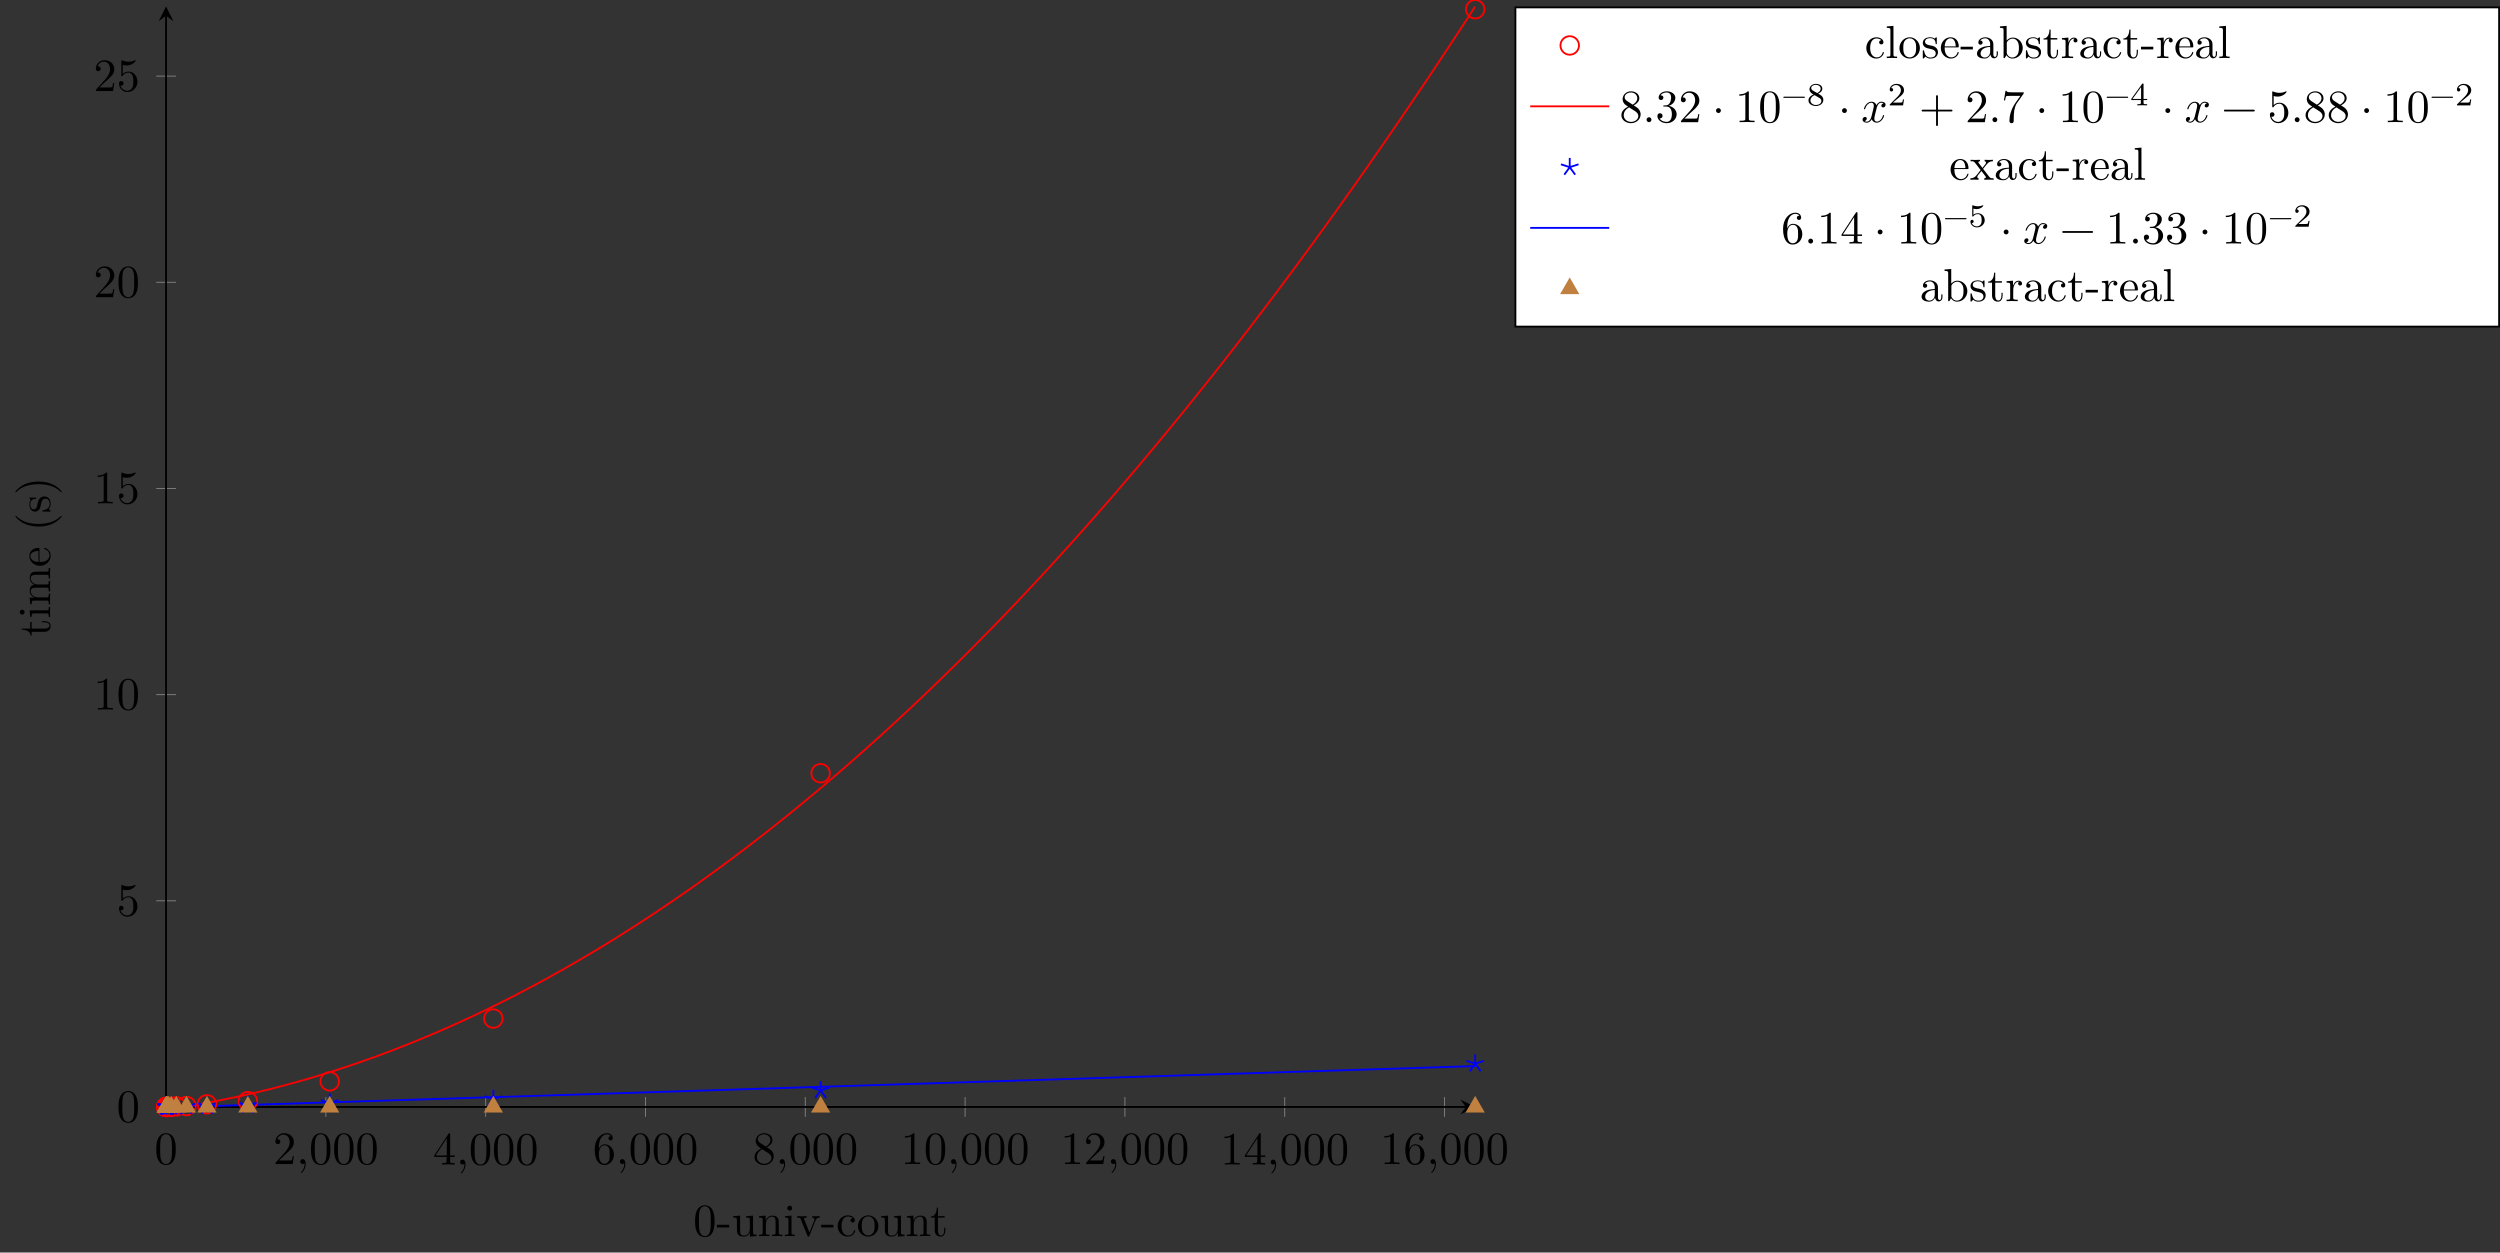 <?xml version="1.0" encoding="UTF-8"?>
<svg xmlns="http://www.w3.org/2000/svg" xmlns:xlink="http://www.w3.org/1999/xlink" width="537.937pt" height="269.52pt" viewBox="0 0 537.937 269.52" version="1.1">
<rect x="0" y="0" width="537.937" height="269.52" fill="#333333" stroke="none"/>
<defs>
<g>
<symbol overflow="visible" id="glyph0-0">
<path style="stroke:none;" d=""/>
</symbol>
<symbol overflow="visible" id="glyph0-1">
<path style="stroke:none;" d="M 4.578 -3.188 C 4.578 -3.984 4.531 -4.781 4.188 -5.516 C 3.734 -6.484 2.906 -6.641 2.5 -6.641 C 1.891 -6.641 1.172 -6.375 0.75 -5.453 C 0.438 -4.766 0.391 -3.984 0.391 -3.188 C 0.391 -2.438 0.422 -1.547 0.844 -0.781 C 1.266 0.016 2 0.219 2.484 0.219 C 3.016 0.219 3.781 0.016 4.219 -0.938 C 4.531 -1.625 4.578 -2.406 4.578 -3.188 Z M 3.766 -3.312 C 3.766 -2.562 3.766 -1.891 3.656 -1.25 C 3.5 -0.297 2.938 0 2.484 0 C 2.094 0 1.5 -0.25 1.328 -1.203 C 1.219 -1.797 1.219 -2.719 1.219 -3.312 C 1.219 -3.953 1.219 -4.609 1.297 -5.141 C 1.484 -6.328 2.234 -6.422 2.484 -6.422 C 2.812 -6.422 3.469 -6.234 3.656 -5.25 C 3.766 -4.688 3.766 -3.938 3.766 -3.312 Z M 3.766 -3.312 "/>
</symbol>
<symbol overflow="visible" id="glyph0-2">
<path style="stroke:none;" d="M 4.469 -1.734 L 4.234 -1.734 C 4.172 -1.438 4.109 -1 4 -0.844 C 3.938 -0.766 3.281 -0.766 3.062 -0.766 L 1.266 -0.766 L 2.328 -1.797 C 3.875 -3.172 4.469 -3.703 4.469 -4.703 C 4.469 -5.844 3.578 -6.641 2.359 -6.641 C 1.234 -6.641 0.5 -5.719 0.5 -4.828 C 0.5 -4.281 1 -4.281 1.031 -4.281 C 1.203 -4.281 1.547 -4.391 1.547 -4.812 C 1.547 -5.062 1.359 -5.328 1.016 -5.328 C 0.938 -5.328 0.922 -5.328 0.891 -5.312 C 1.109 -5.969 1.656 -6.328 2.234 -6.328 C 3.141 -6.328 3.562 -5.516 3.562 -4.703 C 3.562 -3.906 3.078 -3.125 2.516 -2.5 L 0.609 -0.375 C 0.5 -0.266 0.5 -0.234 0.5 0 L 4.203 0 Z M 4.469 -1.734 "/>
</symbol>
<symbol overflow="visible" id="glyph0-3">
<path style="stroke:none;" d="M 2.031 -0.016 C 2.031 -0.672 1.781 -1.062 1.391 -1.062 C 1.062 -1.062 0.859 -0.812 0.859 -0.531 C 0.859 -0.266 1.062 0 1.391 0 C 1.5 0 1.641 -0.047 1.734 -0.125 C 1.766 -0.156 1.781 -0.156 1.781 -0.156 C 1.781 -0.156 1.797 -0.156 1.797 -0.016 C 1.797 0.734 1.453 1.328 1.125 1.656 C 1.016 1.766 1.016 1.781 1.016 1.812 C 1.016 1.891 1.062 1.922 1.109 1.922 C 1.219 1.922 2.031 1.156 2.031 -0.016 Z M 2.031 -0.016 "/>
</symbol>
<symbol overflow="visible" id="glyph0-4">
<path style="stroke:none;" d="M 4.688 -1.641 L 4.688 -1.953 L 3.703 -1.953 L 3.703 -6.484 C 3.703 -6.688 3.703 -6.75 3.531 -6.75 C 3.453 -6.75 3.422 -6.75 3.344 -6.625 L 0.281 -1.953 L 0.281 -1.641 L 2.938 -1.641 L 2.938 -0.781 C 2.938 -0.422 2.906 -0.312 2.172 -0.312 L 1.969 -0.312 L 1.969 0 C 2.375 -0.031 2.891 -0.031 3.312 -0.031 C 3.734 -0.031 4.25 -0.031 4.672 0 L 4.672 -0.312 L 4.453 -0.312 C 3.719 -0.312 3.703 -0.422 3.703 -0.781 L 3.703 -1.641 Z M 2.984 -1.953 L 0.562 -1.953 L 2.984 -5.672 Z M 2.984 -1.953 "/>
</symbol>
<symbol overflow="visible" id="glyph0-5">
<path style="stroke:none;" d="M 4.562 -2.031 C 4.562 -3.297 3.672 -4.25 2.562 -4.25 C 1.891 -4.25 1.516 -3.75 1.312 -3.266 L 1.312 -3.516 C 1.312 -6.031 2.547 -6.391 3.062 -6.391 C 3.297 -6.391 3.719 -6.328 3.938 -5.984 C 3.781 -5.984 3.391 -5.984 3.391 -5.547 C 3.391 -5.234 3.625 -5.078 3.844 -5.078 C 4 -5.078 4.312 -5.172 4.312 -5.562 C 4.312 -6.156 3.875 -6.641 3.047 -6.641 C 1.766 -6.641 0.422 -5.359 0.422 -3.156 C 0.422 -0.484 1.578 0.219 2.5 0.219 C 3.609 0.219 4.562 -0.719 4.562 -2.031 Z M 3.656 -2.047 C 3.656 -1.562 3.656 -1.062 3.484 -0.703 C 3.188 -0.109 2.734 -0.062 2.5 -0.062 C 1.875 -0.062 1.578 -0.656 1.516 -0.812 C 1.328 -1.281 1.328 -2.078 1.328 -2.25 C 1.328 -3.031 1.656 -4.031 2.547 -4.031 C 2.719 -4.031 3.172 -4.031 3.484 -3.406 C 3.656 -3.047 3.656 -2.531 3.656 -2.047 Z M 3.656 -2.047 "/>
</symbol>
<symbol overflow="visible" id="glyph0-6">
<path style="stroke:none;" d="M 4.562 -1.672 C 4.562 -2.031 4.453 -2.484 4.062 -2.906 C 3.875 -3.109 3.719 -3.203 3.078 -3.609 C 3.797 -3.984 4.281 -4.5 4.281 -5.156 C 4.281 -6.078 3.406 -6.641 2.5 -6.641 C 1.5 -6.641 0.688 -5.906 0.688 -4.969 C 0.688 -4.797 0.703 -4.344 1.125 -3.875 C 1.234 -3.766 1.609 -3.516 1.859 -3.344 C 1.281 -3.047 0.422 -2.5 0.422 -1.5 C 0.422 -0.453 1.438 0.219 2.484 0.219 C 3.609 0.219 4.562 -0.609 4.562 -1.672 Z M 3.844 -5.156 C 3.844 -4.578 3.453 -4.109 2.859 -3.766 L 1.625 -4.562 C 1.172 -4.859 1.125 -5.188 1.125 -5.359 C 1.125 -5.969 1.781 -6.391 2.484 -6.391 C 3.203 -6.391 3.844 -5.875 3.844 -5.156 Z M 4.062 -1.312 C 4.062 -0.578 3.312 -0.062 2.5 -0.062 C 1.641 -0.062 0.922 -0.672 0.922 -1.5 C 0.922 -2.078 1.234 -2.719 2.078 -3.188 L 3.312 -2.406 C 3.594 -2.219 4.062 -1.922 4.062 -1.312 Z M 4.062 -1.312 "/>
</symbol>
<symbol overflow="visible" id="glyph0-7">
<path style="stroke:none;" d="M 4.172 0 L 4.172 -0.312 L 3.859 -0.312 C 2.953 -0.312 2.938 -0.422 2.938 -0.781 L 2.938 -6.375 C 2.938 -6.625 2.938 -6.641 2.703 -6.641 C 2.078 -6 1.203 -6 0.891 -6 L 0.891 -5.688 C 1.094 -5.688 1.672 -5.688 2.188 -5.953 L 2.188 -0.781 C 2.188 -0.422 2.156 -0.312 1.266 -0.312 L 0.953 -0.312 L 0.953 0 C 1.297 -0.031 2.156 -0.031 2.562 -0.031 C 2.953 -0.031 3.828 -0.031 4.172 0 Z M 4.172 0 "/>
</symbol>
<symbol overflow="visible" id="glyph0-8">
<path style="stroke:none;" d="M 4.469 -2 C 4.469 -3.188 3.656 -4.188 2.578 -4.188 C 2.109 -4.188 1.672 -4.031 1.312 -3.672 L 1.312 -5.625 C 1.516 -5.562 1.844 -5.5 2.156 -5.5 C 3.391 -5.5 4.094 -6.406 4.094 -6.531 C 4.094 -6.594 4.062 -6.641 3.984 -6.641 C 3.984 -6.641 3.953 -6.641 3.906 -6.609 C 3.703 -6.516 3.219 -6.312 2.547 -6.312 C 2.156 -6.312 1.688 -6.391 1.219 -6.594 C 1.141 -6.625 1.109 -6.625 1.109 -6.625 C 1 -6.625 1 -6.547 1 -6.391 L 1 -3.438 C 1 -3.266 1 -3.188 1.141 -3.188 C 1.219 -3.188 1.234 -3.203 1.281 -3.266 C 1.391 -3.422 1.75 -3.969 2.562 -3.969 C 3.078 -3.969 3.328 -3.516 3.406 -3.328 C 3.562 -2.953 3.594 -2.578 3.594 -2.078 C 3.594 -1.719 3.594 -1.125 3.344 -0.703 C 3.109 -0.312 2.734 -0.062 2.281 -0.062 C 1.562 -0.062 0.984 -0.594 0.812 -1.172 C 0.844 -1.172 0.875 -1.156 0.984 -1.156 C 1.312 -1.156 1.484 -1.406 1.484 -1.641 C 1.484 -1.891 1.312 -2.141 0.984 -2.141 C 0.844 -2.141 0.5 -2.062 0.5 -1.609 C 0.5 -0.75 1.188 0.219 2.297 0.219 C 3.453 0.219 4.469 -0.734 4.469 -2 Z M 4.469 -2 "/>
</symbol>
<symbol overflow="visible" id="glyph0-9">
<path style="stroke:none;" d="M 1.906 -0.531 C 1.906 -0.812 1.672 -1.062 1.391 -1.062 C 1.094 -1.062 0.859 -0.812 0.859 -0.531 C 0.859 -0.234 1.094 0 1.391 0 C 1.672 0 1.906 -0.234 1.906 -0.531 Z M 1.906 -0.531 "/>
</symbol>
<symbol overflow="visible" id="glyph0-10">
<path style="stroke:none;" d="M 4.562 -1.703 C 4.562 -2.516 3.922 -3.297 2.891 -3.516 C 3.703 -3.781 4.281 -4.469 4.281 -5.266 C 4.281 -6.078 3.406 -6.641 2.453 -6.641 C 1.453 -6.641 0.688 -6.047 0.688 -5.281 C 0.688 -4.953 0.906 -4.766 1.203 -4.766 C 1.5 -4.766 1.703 -4.984 1.703 -5.281 C 1.703 -5.766 1.234 -5.766 1.094 -5.766 C 1.391 -6.266 2.047 -6.391 2.406 -6.391 C 2.828 -6.391 3.375 -6.172 3.375 -5.281 C 3.375 -5.156 3.344 -4.578 3.094 -4.141 C 2.797 -3.656 2.453 -3.625 2.203 -3.625 C 2.125 -3.609 1.891 -3.594 1.812 -3.594 C 1.734 -3.578 1.672 -3.562 1.672 -3.469 C 1.672 -3.359 1.734 -3.359 1.906 -3.359 L 2.344 -3.359 C 3.156 -3.359 3.531 -2.688 3.531 -1.703 C 3.531 -0.344 2.844 -0.062 2.406 -0.062 C 1.969 -0.062 1.219 -0.234 0.875 -0.812 C 1.219 -0.766 1.531 -0.984 1.531 -1.359 C 1.531 -1.719 1.266 -1.922 0.984 -1.922 C 0.734 -1.922 0.422 -1.781 0.422 -1.344 C 0.422 -0.438 1.344 0.219 2.438 0.219 C 3.656 0.219 4.562 -0.688 4.562 -1.703 Z M 4.562 -1.703 "/>
</symbol>
<symbol overflow="visible" id="glyph0-11">
<path style="stroke:none;" d="M 1.906 -2.5 C 1.906 -2.781 1.672 -3.016 1.391 -3.016 C 1.094 -3.016 0.859 -2.781 0.859 -2.5 C 0.859 -2.203 1.094 -1.969 1.391 -1.969 C 1.672 -1.969 1.906 -2.203 1.906 -2.5 Z M 1.906 -2.5 "/>
</symbol>
<symbol overflow="visible" id="glyph0-12">
<path style="stroke:none;" d="M 5.25 -3.75 C 5.25 -4.266 4.672 -4.406 4.328 -4.406 C 3.75 -4.406 3.406 -3.875 3.281 -3.656 C 3.031 -4.312 2.5 -4.406 2.203 -4.406 C 1.172 -4.406 0.594 -3.125 0.594 -2.875 C 0.594 -2.766 0.719 -2.766 0.719 -2.766 C 0.797 -2.766 0.828 -2.797 0.844 -2.875 C 1.188 -3.938 1.844 -4.188 2.188 -4.188 C 2.375 -4.188 2.719 -4.094 2.719 -3.516 C 2.719 -3.203 2.547 -2.547 2.188 -1.141 C 2.031 -0.531 1.672 -0.109 1.234 -0.109 C 1.172 -0.109 0.953 -0.109 0.734 -0.234 C 0.984 -0.297 1.203 -0.5 1.203 -0.781 C 1.203 -1.047 0.984 -1.125 0.844 -1.125 C 0.531 -1.125 0.297 -0.875 0.297 -0.547 C 0.297 -0.094 0.781 0.109 1.219 0.109 C 1.891 0.109 2.25 -0.594 2.266 -0.641 C 2.391 -0.281 2.75 0.109 3.344 0.109 C 4.375 0.109 4.938 -1.172 4.938 -1.422 C 4.938 -1.531 4.859 -1.531 4.828 -1.531 C 4.734 -1.531 4.719 -1.484 4.688 -1.422 C 4.359 -0.344 3.688 -0.109 3.375 -0.109 C 2.984 -0.109 2.828 -0.422 2.828 -0.766 C 2.828 -0.984 2.875 -1.203 2.984 -1.641 L 3.328 -3.016 C 3.391 -3.266 3.625 -4.188 4.312 -4.188 C 4.359 -4.188 4.609 -4.188 4.812 -4.062 C 4.531 -4 4.344 -3.766 4.344 -3.516 C 4.344 -3.359 4.453 -3.172 4.719 -3.172 C 4.938 -3.172 5.25 -3.344 5.25 -3.75 Z M 5.25 -3.75 "/>
</symbol>
<symbol overflow="visible" id="glyph0-13">
<path style="stroke:none;" d="M 7.203 -2.5 C 7.203 -2.609 7.109 -2.688 7 -2.688 L 4.078 -2.688 L 4.078 -5.609 C 4.078 -5.719 3.984 -5.812 3.875 -5.812 C 3.766 -5.812 3.672 -5.719 3.672 -5.609 L 3.672 -2.688 L 0.75 -2.688 C 0.641 -2.688 0.562 -2.609 0.562 -2.5 C 0.562 -2.375 0.641 -2.297 0.75 -2.297 L 3.672 -2.297 L 3.672 0.625 C 3.672 0.734 3.766 0.828 3.875 0.828 C 3.984 0.828 4.078 0.734 4.078 0.625 L 4.078 -2.297 L 7 -2.297 C 7.109 -2.297 7.203 -2.375 7.203 -2.5 Z M 7.203 -2.5 "/>
</symbol>
<symbol overflow="visible" id="glyph0-14">
<path style="stroke:none;" d="M 4.828 -6.422 L 2.406 -6.422 C 1.203 -6.422 1.172 -6.547 1.141 -6.734 L 0.891 -6.734 L 0.562 -4.688 L 0.812 -4.688 C 0.844 -4.844 0.922 -5.469 1.062 -5.594 C 1.125 -5.656 1.906 -5.656 2.031 -5.656 L 4.094 -5.656 L 2.984 -4.078 C 2.078 -2.734 1.75 -1.344 1.75 -0.328 C 1.75 -0.234 1.75 0.219 2.219 0.219 C 2.672 0.219 2.672 -0.234 2.672 -0.328 L 2.672 -0.844 C 2.672 -1.391 2.703 -1.938 2.781 -2.469 C 2.828 -2.703 2.953 -3.562 3.406 -4.172 L 4.75 -6.078 C 4.828 -6.188 4.828 -6.203 4.828 -6.422 Z M 4.828 -6.422 "/>
</symbol>
<symbol overflow="visible" id="glyph0-15">
<path style="stroke:none;" d="M 7.203 -2.5 C 7.203 -2.609 7.109 -2.688 7 -2.688 L 0.75 -2.688 C 0.641 -2.688 0.562 -2.609 0.562 -2.5 C 0.562 -2.375 0.641 -2.297 0.75 -2.297 L 7 -2.297 C 7.109 -2.297 7.203 -2.375 7.203 -2.5 Z M 7.203 -2.5 "/>
</symbol>
<symbol overflow="visible" id="glyph1-0">
<path style="stroke:none;" d=""/>
</symbol>
<symbol overflow="visible" id="glyph1-1">
<path style="stroke:none;" d="M 4.578 -3.188 C 4.578 -3.984 4.531 -4.781 4.188 -5.516 C 3.734 -6.484 2.906 -6.641 2.5 -6.641 C 1.891 -6.641 1.172 -6.375 0.75 -5.453 C 0.438 -4.766 0.391 -3.984 0.391 -3.188 C 0.391 -2.438 0.422 -1.547 0.844 -0.781 C 1.266 0.016 2 0.219 2.484 0.219 C 3.016 0.219 3.781 0.016 4.219 -0.938 C 4.531 -1.625 4.578 -2.406 4.578 -3.188 Z M 3.766 -3.312 C 3.766 -2.562 3.766 -1.891 3.656 -1.25 C 3.5 -0.297 2.938 0 2.484 0 C 2.094 0 1.5 -0.25 1.328 -1.203 C 1.219 -1.797 1.219 -2.719 1.219 -3.312 C 1.219 -3.953 1.219 -4.609 1.297 -5.141 C 1.484 -6.328 2.234 -6.422 2.484 -6.422 C 2.812 -6.422 3.469 -6.234 3.656 -5.25 C 3.766 -4.688 3.766 -3.938 3.766 -3.312 Z M 3.766 -3.312 "/>
</symbol>
<symbol overflow="visible" id="glyph1-2">
<path style="stroke:none;" d="M 2.75 -1.859 L 2.75 -2.438 L 0.109 -2.438 L 0.109 -1.859 Z M 2.75 -1.859 "/>
</symbol>
<symbol overflow="visible" id="glyph1-3">
<path style="stroke:none;" d="M 5.328 0 L 5.328 -0.312 C 4.641 -0.312 4.562 -0.375 4.562 -0.875 L 4.562 -4.406 L 3.094 -4.297 L 3.094 -3.984 C 3.781 -3.984 3.875 -3.922 3.875 -3.422 L 3.875 -1.656 C 3.875 -0.781 3.391 -0.109 2.656 -0.109 C 1.828 -0.109 1.781 -0.578 1.781 -1.094 L 1.781 -4.406 L 0.312 -4.297 L 0.312 -3.984 C 1.094 -3.984 1.094 -3.953 1.094 -3.078 L 1.094 -1.578 C 1.094 -0.797 1.094 0.109 2.609 0.109 C 3.172 0.109 3.609 -0.172 3.891 -0.781 L 3.891 0.109 Z M 5.328 0 "/>
</symbol>
<symbol overflow="visible" id="glyph1-4">
<path style="stroke:none;" d="M 5.328 0 L 5.328 -0.312 C 4.812 -0.312 4.562 -0.312 4.562 -0.609 L 4.562 -2.516 C 4.562 -3.375 4.562 -3.672 4.25 -4.031 C 4.109 -4.203 3.781 -4.406 3.203 -4.406 C 2.469 -4.406 2 -3.984 1.719 -3.359 L 1.719 -4.406 L 0.312 -4.297 L 0.312 -3.984 C 1.016 -3.984 1.094 -3.922 1.094 -3.422 L 1.094 -0.75 C 1.094 -0.312 0.984 -0.312 0.312 -0.312 L 0.312 0 L 1.453 -0.031 L 2.562 0 L 2.562 -0.312 C 1.891 -0.312 1.781 -0.312 1.781 -0.75 L 1.781 -2.594 C 1.781 -3.625 2.5 -4.188 3.125 -4.188 C 3.766 -4.188 3.875 -3.656 3.875 -3.078 L 3.875 -0.75 C 3.875 -0.312 3.766 -0.312 3.094 -0.312 L 3.094 0 L 4.219 -0.031 Z M 5.328 0 "/>
</symbol>
<symbol overflow="visible" id="glyph1-5">
<path style="stroke:none;" d="M 2.469 0 L 2.469 -0.312 C 1.797 -0.312 1.766 -0.359 1.766 -0.75 L 1.766 -4.406 L 0.375 -4.297 L 0.375 -3.984 C 1.016 -3.984 1.109 -3.922 1.109 -3.438 L 1.109 -0.75 C 1.109 -0.312 1 -0.312 0.328 -0.312 L 0.328 0 L 1.422 -0.031 C 1.781 -0.031 2.125 -0.016 2.469 0 Z M 1.906 -6.016 C 1.906 -6.297 1.688 -6.547 1.391 -6.547 C 1.047 -6.547 0.844 -6.266 0.844 -6.016 C 0.844 -5.75 1.078 -5.5 1.375 -5.5 C 1.719 -5.5 1.906 -5.766 1.906 -6.016 Z M 1.906 -6.016 "/>
</symbol>
<symbol overflow="visible" id="glyph1-6">
<path style="stroke:none;" d="M 5.062 -3.984 L 5.062 -4.297 C 4.828 -4.281 4.547 -4.266 4.312 -4.266 L 3.453 -4.297 L 3.453 -3.984 C 3.812 -3.984 3.922 -3.75 3.922 -3.562 C 3.922 -3.469 3.906 -3.422 3.875 -3.312 L 2.844 -0.781 L 1.734 -3.562 C 1.672 -3.688 1.672 -3.734 1.672 -3.734 C 1.672 -3.984 2.062 -3.984 2.25 -3.984 L 2.25 -4.297 L 1.156 -4.266 C 0.891 -4.266 0.484 -4.281 0.188 -4.297 L 0.188 -3.984 C 0.812 -3.984 0.859 -3.922 0.984 -3.625 L 2.422 -0.078 C 2.484 0.062 2.5 0.109 2.625 0.109 C 2.766 0.109 2.797 0.016 2.844 -0.078 L 4.141 -3.312 C 4.234 -3.547 4.406 -3.984 5.062 -3.984 Z M 5.062 -3.984 "/>
</symbol>
<symbol overflow="visible" id="glyph1-7">
<path style="stroke:none;" d="M 4.141 -1.188 C 4.141 -1.281 4.031 -1.281 4 -1.281 C 3.922 -1.281 3.891 -1.25 3.875 -1.188 C 3.594 -0.266 2.938 -0.141 2.578 -0.141 C 2.047 -0.141 1.172 -0.562 1.172 -2.172 C 1.172 -3.797 1.984 -4.219 2.516 -4.219 C 2.609 -4.219 3.234 -4.203 3.578 -3.844 C 3.172 -3.812 3.109 -3.516 3.109 -3.391 C 3.109 -3.125 3.297 -2.938 3.562 -2.938 C 3.828 -2.938 4.031 -3.094 4.031 -3.406 C 4.031 -4.078 3.266 -4.469 2.5 -4.469 C 1.25 -4.469 0.344 -3.391 0.344 -2.156 C 0.344 -0.875 1.328 0.109 2.484 0.109 C 3.812 0.109 4.141 -1.094 4.141 -1.188 Z M 4.141 -1.188 "/>
</symbol>
<symbol overflow="visible" id="glyph1-8">
<path style="stroke:none;" d="M 4.688 -2.141 C 4.688 -3.406 3.703 -4.469 2.5 -4.469 C 1.25 -4.469 0.281 -3.375 0.281 -2.141 C 0.281 -0.844 1.312 0.109 2.484 0.109 C 3.688 0.109 4.688 -0.875 4.688 -2.141 Z M 3.875 -2.219 C 3.875 -1.859 3.875 -1.312 3.656 -0.875 C 3.422 -0.422 2.984 -0.141 2.5 -0.141 C 2.062 -0.141 1.625 -0.344 1.359 -0.812 C 1.109 -1.25 1.109 -1.859 1.109 -2.219 C 1.109 -2.609 1.109 -3.141 1.344 -3.578 C 1.609 -4.031 2.078 -4.25 2.484 -4.25 C 2.922 -4.25 3.344 -4.031 3.609 -3.594 C 3.875 -3.172 3.875 -2.594 3.875 -2.219 Z M 3.875 -2.219 "/>
</symbol>
<symbol overflow="visible" id="glyph1-9">
<path style="stroke:none;" d="M 3.312 -1.234 L 3.312 -1.797 L 3.062 -1.797 L 3.062 -1.25 C 3.062 -0.516 2.766 -0.141 2.391 -0.141 C 1.719 -0.141 1.719 -1.047 1.719 -1.219 L 1.719 -3.984 L 3.156 -3.984 L 3.156 -4.297 L 1.719 -4.297 L 1.719 -6.125 L 1.469 -6.125 C 1.469 -5.312 1.172 -4.25 0.188 -4.203 L 0.188 -3.984 L 1.031 -3.984 L 1.031 -1.234 C 1.031 -0.016 1.969 0.109 2.328 0.109 C 3.031 0.109 3.312 -0.594 3.312 -1.234 Z M 3.312 -1.234 "/>
</symbol>
<symbol overflow="visible" id="glyph1-10">
<path style="stroke:none;" d="M 2.547 0 L 2.547 -0.312 C 1.875 -0.312 1.766 -0.312 1.766 -0.75 L 1.766 -6.922 L 0.328 -6.812 L 0.328 -6.5 C 1.031 -6.5 1.109 -6.438 1.109 -5.938 L 1.109 -0.75 C 1.109 -0.312 1 -0.312 0.328 -0.312 L 0.328 0 L 1.438 -0.031 Z M 2.547 0 "/>
</symbol>
<symbol overflow="visible" id="glyph1-11">
<path style="stroke:none;" d="M 3.594 -1.281 C 3.594 -1.797 3.297 -2.109 3.172 -2.219 C 2.844 -2.547 2.453 -2.625 2.031 -2.703 C 1.469 -2.812 0.812 -2.938 0.812 -3.516 C 0.812 -3.875 1.062 -4.281 1.922 -4.281 C 3.016 -4.281 3.078 -3.375 3.094 -3.078 C 3.094 -2.984 3.203 -2.984 3.203 -2.984 C 3.344 -2.984 3.344 -3.031 3.344 -3.219 L 3.344 -4.234 C 3.344 -4.391 3.344 -4.469 3.234 -4.469 C 3.188 -4.469 3.156 -4.469 3.031 -4.344 C 3 -4.312 2.906 -4.219 2.859 -4.188 C 2.484 -4.469 2.078 -4.469 1.922 -4.469 C 0.703 -4.469 0.328 -3.797 0.328 -3.234 C 0.328 -2.891 0.484 -2.609 0.75 -2.391 C 1.078 -2.141 1.359 -2.078 2.078 -1.938 C 2.297 -1.891 3.109 -1.734 3.109 -1.016 C 3.109 -0.516 2.766 -0.109 1.984 -0.109 C 1.141 -0.109 0.781 -0.672 0.594 -1.531 C 0.562 -1.656 0.562 -1.688 0.453 -1.688 C 0.328 -1.688 0.328 -1.625 0.328 -1.453 L 0.328 -0.125 C 0.328 0.047 0.328 0.109 0.438 0.109 C 0.484 0.109 0.5 0.094 0.688 -0.094 C 0.703 -0.109 0.703 -0.125 0.891 -0.312 C 1.328 0.094 1.781 0.109 1.984 0.109 C 3.125 0.109 3.594 -0.562 3.594 -1.281 Z M 3.594 -1.281 "/>
</symbol>
<symbol overflow="visible" id="glyph1-12">
<path style="stroke:none;" d="M 4.141 -1.188 C 4.141 -1.281 4.062 -1.312 4 -1.312 C 3.922 -1.312 3.891 -1.25 3.875 -1.172 C 3.531 -0.141 2.625 -0.141 2.531 -0.141 C 2.031 -0.141 1.641 -0.438 1.406 -0.812 C 1.109 -1.281 1.109 -1.938 1.109 -2.297 L 3.891 -2.297 C 4.109 -2.297 4.141 -2.297 4.141 -2.516 C 4.141 -3.5 3.594 -4.469 2.359 -4.469 C 1.203 -4.469 0.281 -3.438 0.281 -2.188 C 0.281 -0.859 1.328 0.109 2.469 0.109 C 3.688 0.109 4.141 -1 4.141 -1.188 Z M 3.484 -2.516 L 1.109 -2.516 C 1.172 -4 2.016 -4.25 2.359 -4.25 C 3.375 -4.25 3.484 -2.906 3.484 -2.516 Z M 3.484 -2.516 "/>
</symbol>
<symbol overflow="visible" id="glyph1-13">
<path style="stroke:none;" d="M 4.812 -0.891 L 4.812 -1.453 L 4.562 -1.453 L 4.562 -0.891 C 4.562 -0.312 4.312 -0.25 4.203 -0.25 C 3.875 -0.25 3.844 -0.703 3.844 -0.75 L 3.844 -2.734 C 3.844 -3.156 3.844 -3.547 3.484 -3.922 C 3.094 -4.312 2.594 -4.469 2.109 -4.469 C 1.297 -4.469 0.609 -4 0.609 -3.344 C 0.609 -3.047 0.812 -2.875 1.062 -2.875 C 1.344 -2.875 1.531 -3.078 1.531 -3.328 C 1.531 -3.453 1.469 -3.781 1.016 -3.781 C 1.281 -4.141 1.781 -4.25 2.094 -4.25 C 2.578 -4.25 3.156 -3.859 3.156 -2.969 L 3.156 -2.609 C 2.641 -2.578 1.938 -2.547 1.312 -2.25 C 0.562 -1.906 0.312 -1.391 0.312 -0.953 C 0.312 -0.141 1.281 0.109 1.906 0.109 C 2.578 0.109 3.031 -0.297 3.219 -0.75 C 3.266 -0.359 3.531 0.062 4 0.062 C 4.203 0.062 4.812 -0.078 4.812 -0.891 Z M 3.156 -1.391 C 3.156 -0.453 2.438 -0.109 1.984 -0.109 C 1.5 -0.109 1.094 -0.453 1.094 -0.953 C 1.094 -1.5 1.5 -2.328 3.156 -2.391 Z M 3.156 -1.391 "/>
</symbol>
<symbol overflow="visible" id="glyph1-14">
<path style="stroke:none;" d="M 5.188 -2.156 C 5.188 -3.422 4.219 -4.406 3.078 -4.406 C 2.297 -4.406 1.875 -3.938 1.719 -3.766 L 1.719 -6.922 L 0.281 -6.812 L 0.281 -6.5 C 0.984 -6.5 1.062 -6.438 1.062 -5.938 L 1.062 0 L 1.312 0 L 1.672 -0.625 C 1.812 -0.391 2.234 0.109 2.969 0.109 C 4.156 0.109 5.188 -0.875 5.188 -2.156 Z M 4.359 -2.156 C 4.359 -1.797 4.344 -1.203 4.062 -0.75 C 3.844 -0.438 3.469 -0.109 2.938 -0.109 C 2.484 -0.109 2.125 -0.344 1.891 -0.719 C 1.75 -0.922 1.75 -0.953 1.75 -1.141 L 1.75 -3.188 C 1.75 -3.375 1.75 -3.391 1.859 -3.547 C 2.25 -4.109 2.797 -4.188 3.031 -4.188 C 3.484 -4.188 3.844 -3.922 4.078 -3.547 C 4.344 -3.141 4.359 -2.578 4.359 -2.156 Z M 4.359 -2.156 "/>
</symbol>
<symbol overflow="visible" id="glyph1-15">
<path style="stroke:none;" d="M 3.625 -3.797 C 3.625 -4.109 3.312 -4.406 2.891 -4.406 C 2.156 -4.406 1.797 -3.734 1.672 -3.312 L 1.672 -4.406 L 0.281 -4.297 L 0.281 -3.984 C 0.984 -3.984 1.062 -3.922 1.062 -3.422 L 1.062 -0.75 C 1.062 -0.312 0.953 -0.312 0.281 -0.312 L 0.281 0 L 1.422 -0.031 C 1.812 -0.031 2.281 -0.031 2.688 0 L 2.688 -0.312 L 2.469 -0.312 C 1.734 -0.312 1.719 -0.422 1.719 -0.781 L 1.719 -2.312 C 1.719 -3.297 2.141 -4.188 2.891 -4.188 C 2.953 -4.188 2.984 -4.188 3 -4.172 C 2.969 -4.172 2.766 -4.047 2.766 -3.781 C 2.766 -3.516 2.984 -3.359 3.203 -3.359 C 3.375 -3.359 3.625 -3.484 3.625 -3.797 Z M 3.625 -3.797 "/>
</symbol>
<symbol overflow="visible" id="glyph1-16">
<path style="stroke:none;" d="M 5.141 0 L 5.141 -0.312 C 4.609 -0.312 4.422 -0.328 4.203 -0.625 L 2.859 -2.344 C 3.156 -2.719 3.531 -3.203 3.781 -3.469 C 4.094 -3.828 4.5 -3.984 4.969 -3.984 L 4.969 -4.297 C 4.703 -4.281 4.406 -4.266 4.141 -4.266 C 3.844 -4.266 3.312 -4.281 3.188 -4.297 L 3.188 -3.984 C 3.406 -3.969 3.484 -3.844 3.484 -3.672 C 3.484 -3.516 3.375 -3.391 3.328 -3.328 L 2.719 -2.547 L 1.938 -3.562 C 1.844 -3.656 1.844 -3.672 1.844 -3.734 C 1.844 -3.891 2 -3.984 2.188 -3.984 L 2.188 -4.297 L 1.109 -4.266 C 0.906 -4.266 0.438 -4.281 0.172 -4.297 L 0.172 -3.984 C 0.875 -3.984 0.875 -3.984 1.344 -3.375 L 2.328 -2.094 C 1.859 -1.5 1.859 -1.469 1.391 -0.906 C 0.922 -0.328 0.328 -0.312 0.125 -0.312 L 0.125 0 C 0.375 -0.016 0.688 -0.031 0.953 -0.031 L 1.891 0 L 1.891 -0.312 C 1.672 -0.344 1.609 -0.469 1.609 -0.625 C 1.609 -0.844 1.891 -1.172 2.5 -1.891 L 3.266 -0.891 C 3.344 -0.781 3.469 -0.625 3.469 -0.562 C 3.469 -0.469 3.375 -0.312 3.109 -0.312 L 3.109 0 L 4.188 -0.031 C 4.453 -0.031 4.844 -0.016 5.141 0 Z M 5.141 0 "/>
</symbol>
<symbol overflow="visible" id="glyph2-0">
<path style="stroke:none;" d=""/>
</symbol>
<symbol overflow="visible" id="glyph2-1">
<path style="stroke:none;" d="M -1.234 -3.312 L -1.797 -3.312 L -1.797 -3.062 L -1.25 -3.062 C -0.516 -3.062 -0.141 -2.766 -0.141 -2.391 C -0.141 -1.719 -1.047 -1.719 -1.219 -1.719 L -3.984 -1.719 L -3.984 -3.156 L -4.297 -3.156 L -4.297 -1.719 L -6.125 -1.719 L -6.125 -1.469 C -5.312 -1.469 -4.25 -1.172 -4.203 -0.188 L -3.984 -0.188 L -3.984 -1.031 L -1.234 -1.031 C -0.016 -1.031 0.109 -1.969 0.109 -2.328 C 0.109 -3.031 -0.594 -3.312 -1.234 -3.312 Z M -1.234 -3.312 "/>
</symbol>
<symbol overflow="visible" id="glyph2-2">
<path style="stroke:none;" d="M 0 -2.469 L -0.312 -2.469 C -0.312 -1.797 -0.359 -1.766 -0.75 -1.766 L -4.406 -1.766 L -4.297 -0.375 L -3.984 -0.375 C -3.984 -1.016 -3.922 -1.109 -3.438 -1.109 L -0.75 -1.109 C -0.312 -1.109 -0.312 -1 -0.312 -0.328 L 0 -0.328 L -0.031 -1.422 C -0.031 -1.781 -0.016 -2.125 0 -2.469 Z M -6.016 -1.906 C -6.297 -1.906 -6.547 -1.688 -6.547 -1.391 C -6.547 -1.047 -6.266 -0.844 -6.016 -0.844 C -5.75 -0.844 -5.5 -1.078 -5.5 -1.375 C -5.5 -1.719 -5.766 -1.906 -6.016 -1.906 Z M -6.016 -1.906 "/>
</symbol>
<symbol overflow="visible" id="glyph2-3">
<path style="stroke:none;" d="M 0 -8.109 L -0.312 -8.109 C -0.312 -7.594 -0.312 -7.344 -0.609 -7.328 L -2.516 -7.328 C -3.375 -7.328 -3.672 -7.328 -4.031 -7.016 C -4.203 -6.875 -4.406 -6.547 -4.406 -5.969 C -4.406 -5.141 -3.812 -4.688 -3.422 -4.531 C -4.297 -4.391 -4.406 -3.656 -4.406 -3.203 C -4.406 -2.469 -3.984 -2 -3.359 -1.719 L -4.406 -1.719 L -4.297 -0.312 L -3.984 -0.312 C -3.984 -1.016 -3.922 -1.094 -3.422 -1.094 L -0.75 -1.094 C -0.312 -1.094 -0.312 -0.984 -0.312 -0.312 L 0 -0.312 L -0.031 -1.453 L 0 -2.562 L -0.312 -2.562 C -0.312 -1.891 -0.312 -1.781 -0.75 -1.781 L -2.594 -1.781 C -3.625 -1.781 -4.188 -2.5 -4.188 -3.125 C -4.188 -3.766 -3.656 -3.875 -3.078 -3.875 L -0.75 -3.875 C -0.312 -3.875 -0.312 -3.766 -0.312 -3.094 L 0 -3.094 L -0.031 -4.219 L 0 -5.328 L -0.312 -5.328 C -0.312 -4.672 -0.312 -4.562 -0.75 -4.562 L -2.594 -4.562 C -3.625 -4.562 -4.188 -5.266 -4.188 -5.906 C -4.188 -6.531 -3.656 -6.641 -3.078 -6.641 L -0.75 -6.641 C -0.312 -6.641 -0.312 -6.531 -0.312 -5.859 L 0 -5.859 L -0.031 -6.984 Z M 0 -8.109 "/>
</symbol>
<symbol overflow="visible" id="glyph2-4">
<path style="stroke:none;" d="M -1.188 -4.141 C -1.281 -4.141 -1.312 -4.062 -1.312 -4 C -1.312 -3.922 -1.25 -3.891 -1.172 -3.875 C -0.141 -3.531 -0.141 -2.625 -0.141 -2.531 C -0.141 -2.031 -0.438 -1.641 -0.812 -1.406 C -1.281 -1.109 -1.938 -1.109 -2.297 -1.109 L -2.297 -3.891 C -2.297 -4.109 -2.297 -4.141 -2.516 -4.141 C -3.5 -4.141 -4.469 -3.594 -4.469 -2.359 C -4.469 -1.203 -3.438 -0.281 -2.188 -0.281 C -0.859 -0.281 0.109 -1.328 0.109 -2.469 C 0.109 -3.688 -1 -4.141 -1.188 -4.141 Z M -2.516 -3.484 L -2.516 -1.109 C -4 -1.172 -4.25 -2.016 -4.25 -2.359 C -4.25 -3.375 -2.906 -3.484 -2.516 -3.484 Z M -2.516 -3.484 "/>
</symbol>
<symbol overflow="visible" id="glyph2-5">
<path style="stroke:none;" d="M 2.391 -3.297 C 2.359 -3.297 2.344 -3.297 2.172 -3.125 C 0.922 -1.891 -0.969 -1.562 -2.5 -1.562 C -4.234 -1.562 -5.969 -1.938 -7.203 -3.172 C -7.328 -3.297 -7.344 -3.297 -7.375 -3.297 C -7.453 -3.297 -7.484 -3.266 -7.484 -3.203 C -7.484 -3.094 -6.797 -2.203 -5.531 -1.609 C -4.438 -1.109 -3.328 -0.984 -2.5 -0.984 C -1.719 -0.984 -0.516 -1.094 0.625 -1.641 C 1.844 -2.25 2.5 -3.094 2.5 -3.203 C 2.5 -3.266 2.469 -3.297 2.391 -3.297 Z M 2.391 -3.297 "/>
</symbol>
<symbol overflow="visible" id="glyph2-6">
<path style="stroke:none;" d="M -1.281 -3.594 C -1.797 -3.594 -2.109 -3.297 -2.219 -3.172 C -2.547 -2.844 -2.625 -2.453 -2.703 -2.031 C -2.812 -1.469 -2.938 -0.812 -3.516 -0.812 C -3.875 -0.812 -4.281 -1.062 -4.281 -1.922 C -4.281 -3.016 -3.375 -3.078 -3.078 -3.094 C -2.984 -3.094 -2.984 -3.203 -2.984 -3.203 C -2.984 -3.344 -3.031 -3.344 -3.219 -3.344 L -4.234 -3.344 C -4.391 -3.344 -4.469 -3.344 -4.469 -3.234 C -4.469 -3.188 -4.469 -3.156 -4.344 -3.031 C -4.312 -3 -4.219 -2.906 -4.188 -2.859 C -4.469 -2.484 -4.469 -2.078 -4.469 -1.922 C -4.469 -0.703 -3.797 -0.328 -3.234 -0.328 C -2.891 -0.328 -2.609 -0.484 -2.391 -0.75 C -2.141 -1.078 -2.078 -1.359 -1.938 -2.078 C -1.891 -2.297 -1.734 -3.109 -1.016 -3.109 C -0.516 -3.109 -0.109 -2.766 -0.109 -1.984 C -0.109 -1.141 -0.672 -0.781 -1.531 -0.594 C -1.656 -0.562 -1.688 -0.562 -1.688 -0.453 C -1.688 -0.328 -1.625 -0.328 -1.453 -0.328 L -0.125 -0.328 C 0.047 -0.328 0.109 -0.328 0.109 -0.438 C 0.109 -0.484 0.094 -0.5 -0.094 -0.688 C -0.109 -0.703 -0.125 -0.703 -0.312 -0.891 C 0.094 -1.328 0.109 -1.781 0.109 -1.984 C 0.109 -3.125 -0.562 -3.594 -1.281 -3.594 Z M -1.281 -3.594 "/>
</symbol>
<symbol overflow="visible" id="glyph2-7">
<path style="stroke:none;" d="M -2.5 -2.875 C -3.266 -2.875 -4.469 -2.766 -5.609 -2.219 C -6.828 -1.625 -7.484 -0.766 -7.484 -0.672 C -7.484 -0.609 -7.438 -0.562 -7.375 -0.562 C -7.344 -0.562 -7.328 -0.562 -7.141 -0.75 C -6.156 -1.734 -4.578 -2.297 -2.5 -2.297 C -0.781 -2.297 0.969 -1.938 2.219 -0.703 C 2.344 -0.562 2.359 -0.562 2.391 -0.562 C 2.453 -0.562 2.5 -0.609 2.5 -0.672 C 2.5 -0.766 1.812 -1.672 0.547 -2.25 C -0.547 -2.766 -1.656 -2.875 -2.5 -2.875 Z M -2.5 -2.875 "/>
</symbol>
<symbol overflow="visible" id="glyph3-0">
<path style="stroke:none;" d=""/>
</symbol>
<symbol overflow="visible" id="glyph3-1">
<path style="stroke:none;" d="M 5.031 -1.734 C 5.031 -1.812 4.969 -1.875 4.891 -1.875 L 0.531 -1.875 C 0.453 -1.875 0.391 -1.812 0.391 -1.734 C 0.391 -1.672 0.453 -1.609 0.531 -1.609 L 4.891 -1.609 C 4.969 -1.609 5.031 -1.672 5.031 -1.734 Z M 5.031 -1.734 "/>
</symbol>
<symbol overflow="visible" id="glyph3-2">
<path style="stroke:none;" d="M 3.578 -1.172 C 3.578 -1.641 3.312 -2.031 2.906 -2.266 L 2.469 -2.516 C 3.016 -2.781 3.359 -3.109 3.359 -3.594 C 3.359 -4.266 2.656 -4.625 1.984 -4.625 C 1.219 -4.625 0.594 -4.125 0.594 -3.469 C 0.594 -3.141 0.75 -2.906 0.875 -2.766 C 1 -2.609 1.047 -2.578 1.453 -2.344 C 1.062 -2.172 0.375 -1.797 0.375 -1.062 C 0.375 -0.297 1.172 0.141 1.969 0.141 C 2.859 0.141 3.578 -0.422 3.578 -1.172 Z M 3 -3.594 C 3 -2.969 2.266 -2.656 2.266 -2.656 C 2.266 -2.656 2.234 -2.656 2.188 -2.688 L 1.344 -3.172 C 1.156 -3.281 0.969 -3.469 0.969 -3.734 C 0.969 -4.172 1.469 -4.422 1.969 -4.422 C 2.516 -4.422 3 -4.078 3 -3.594 Z M 3.156 -0.938 C 3.156 -0.406 2.578 -0.078 1.984 -0.078 C 1.344 -0.078 0.797 -0.5 0.797 -1.062 C 0.797 -1.578 1.172 -1.984 1.672 -2.203 C 2.062 -1.984 2.078 -1.984 2.641 -1.656 C 2.812 -1.547 3.156 -1.344 3.156 -0.938 Z M 3.156 -0.938 "/>
</symbol>
<symbol overflow="visible" id="glyph3-3">
<path style="stroke:none;" d="M 3.516 -1.266 L 3.281 -1.266 C 3.266 -1.109 3.188 -0.703 3.094 -0.641 C 3.047 -0.594 2.516 -0.594 2.406 -0.594 L 1.125 -0.594 C 1.859 -1.234 2.109 -1.438 2.516 -1.766 C 3.031 -2.172 3.516 -2.609 3.516 -3.266 C 3.516 -4.109 2.781 -4.625 1.891 -4.625 C 1.031 -4.625 0.438 -4.016 0.438 -3.375 C 0.438 -3.031 0.734 -2.984 0.812 -2.984 C 0.969 -2.984 1.172 -3.109 1.172 -3.359 C 1.172 -3.484 1.125 -3.734 0.766 -3.734 C 0.984 -4.219 1.453 -4.375 1.781 -4.375 C 2.484 -4.375 2.844 -3.828 2.844 -3.266 C 2.844 -2.656 2.406 -2.188 2.188 -1.938 L 0.516 -0.266 C 0.438 -0.203 0.438 -0.188 0.438 0 L 3.312 0 Z M 3.516 -1.266 "/>
</symbol>
<symbol overflow="visible" id="glyph3-4">
<path style="stroke:none;" d="M 3.688 -1.141 L 3.688 -1.391 L 2.906 -1.391 L 2.906 -4.5 C 2.906 -4.641 2.906 -4.703 2.766 -4.703 C 2.672 -4.703 2.641 -4.703 2.578 -4.594 L 0.266 -1.391 L 0.266 -1.141 L 2.328 -1.141 L 2.328 -0.578 C 2.328 -0.328 2.328 -0.25 1.75 -0.25 L 1.562 -0.25 L 1.562 0 L 2.609 -0.031 L 3.672 0 L 3.672 -0.25 L 3.484 -0.25 C 2.906 -0.25 2.906 -0.328 2.906 -0.578 L 2.906 -1.141 Z M 2.375 -1.391 L 0.531 -1.391 L 2.375 -3.938 Z M 2.375 -1.391 "/>
</symbol>
<symbol overflow="visible" id="glyph3-5">
<path style="stroke:none;" d="M 3.516 -1.406 C 3.516 -2.188 2.922 -2.906 2.062 -2.906 C 1.75 -2.906 1.391 -2.844 1.078 -2.578 L 1.078 -3.891 C 1.438 -3.797 1.641 -3.797 1.75 -3.797 C 2.672 -3.797 3.219 -4.422 3.219 -4.531 C 3.219 -4.609 3.172 -4.625 3.141 -4.625 C 3.141 -4.625 3.109 -4.625 3.078 -4.609 C 2.906 -4.547 2.547 -4.406 2.031 -4.406 C 1.828 -4.406 1.469 -4.422 1.016 -4.594 C 0.938 -4.625 0.922 -4.625 0.922 -4.625 C 0.828 -4.625 0.828 -4.547 0.828 -4.438 L 0.828 -2.391 C 0.828 -2.266 0.828 -2.188 0.938 -2.188 C 1 -2.188 1.016 -2.188 1.078 -2.281 C 1.375 -2.656 1.812 -2.719 2.047 -2.719 C 2.469 -2.719 2.656 -2.391 2.688 -2.328 C 2.812 -2.094 2.859 -1.828 2.859 -1.422 C 2.859 -1.219 2.859 -0.812 2.641 -0.5 C 2.469 -0.25 2.172 -0.078 1.828 -0.078 C 1.375 -0.078 0.906 -0.328 0.734 -0.797 C 1 -0.781 1.141 -0.953 1.141 -1.141 C 1.141 -1.438 0.875 -1.484 0.781 -1.484 C 0.781 -1.484 0.438 -1.484 0.438 -1.109 C 0.438 -0.484 1.016 0.141 1.844 0.141 C 2.734 0.141 3.516 -0.516 3.516 -1.406 Z M 3.516 -1.406 "/>
</symbol>
</g>
<clipPath id="clip1">
  <path d="M 35.73 1.391 L 317.426 1.391 L 317.426 238.191 L 35.73 238.191 Z M 35.73 1.391 "/>
</clipPath>
<clipPath id="clip2">
  <path d="M 35.73 223 L 317.426 223 L 317.426 238.191 L 35.73 238.191 Z M 35.73 223 "/>
</clipPath>
<clipPath id="clip3">
  <path d="M 326 1 L 537.938 1 L 537.938 71 L 326 71 Z M 326 1 "/>
</clipPath>
<clipPath id="clip4">
  <path d="M 325 1 L 537.938 1 L 537.938 71 L 325 71 Z M 325 1 "/>
</clipPath>
</defs>
<g id="surface1">
<path style="fill:none;stroke-width:0.199;stroke-linecap:butt;stroke-linejoin:miter;stroke:rgb(50%,50%,50%);stroke-opacity:1;stroke-miterlimit:10;" d="M -0.002 -2.124 L -0.002 2.126 M 34.385 -2.124 L 34.385 2.126 M 68.772 -2.124 L 68.772 2.126 M 103.159 -2.124 L 103.159 2.126 M 137.545 -2.124 L 137.545 2.126 M 171.932 -2.124 L 171.932 2.126 M 206.319 -2.124 L 206.319 2.126 M 240.706 -2.124 L 240.706 2.126 M 275.092 -2.124 L 275.092 2.126 " transform="matrix(1,0,0,-1,35.732,238.192)"/>
<path style="fill:none;stroke-width:0.199;stroke-linecap:butt;stroke-linejoin:miter;stroke:rgb(50%,50%,50%);stroke-opacity:1;stroke-miterlimit:10;" d="M -2.127 0.001 L 2.127 0.001 M -2.127 44.364 L 2.127 44.364 M -2.127 88.723 L 2.127 88.723 M -2.127 133.087 L 2.127 133.087 M -2.127 177.45 L 2.127 177.45 M -2.127 221.813 L 2.127 221.813 " transform="matrix(1,0,0,-1,35.732,238.192)"/>
<path style="fill:none;stroke-width:0.399;stroke-linecap:butt;stroke-linejoin:miter;stroke:rgb(0%,0%,0%);stroke-opacity:1;stroke-miterlimit:10;" d="M -0.002 0.001 L 279.702 0.001 " transform="matrix(1,0,0,-1,35.732,238.192)"/>
<path style=" stroke:none;fill-rule:nonzero;fill:rgb(0%,0%,0%);fill-opacity:1;" d="M 317.426 238.191 L 314.238 236.598 L 315.434 238.191 L 314.238 239.785 "/>
<path style="fill:none;stroke-width:0.399;stroke-linecap:butt;stroke-linejoin:miter;stroke:rgb(0%,0%,0%);stroke-opacity:1;stroke-miterlimit:10;" d="M -0.002 0.001 L -0.002 234.809 " transform="matrix(1,0,0,-1,35.732,238.192)"/>
<path style=" stroke:none;fill-rule:nonzero;fill:rgb(0%,0%,0%);fill-opacity:1;" d="M 35.73 1.391 L 34.137 4.578 L 35.73 3.383 L 37.324 4.578 "/>
<g style="fill:rgb(0%,0%,0%);fill-opacity:1;">
  <use xlink:href="#glyph0-1" x="33.241" y="250.472"/>
</g>
<g style="fill:rgb(0%,0%,0%);fill-opacity:1;">
  <use xlink:href="#glyph0-2" x="58.77" y="250.472"/>
  <use xlink:href="#glyph0-3" x="63.751" y="250.472"/>
  <use xlink:href="#glyph0-1" x="66.521" y="250.472"/>
  <use xlink:href="#glyph0-1" x="71.502" y="250.472"/>
  <use xlink:href="#glyph0-1" x="76.484" y="250.472"/>
</g>
<g style="fill:rgb(0%,0%,0%);fill-opacity:1;">
  <use xlink:href="#glyph0-4" x="93.157" y="250.582"/>
  <use xlink:href="#glyph0-3" x="98.138" y="250.582"/>
  <use xlink:href="#glyph0-1" x="100.908" y="250.582"/>
  <use xlink:href="#glyph0-1" x="105.889" y="250.582"/>
  <use xlink:href="#glyph0-1" x="110.871" y="250.582"/>
</g>
<g style="fill:rgb(0%,0%,0%);fill-opacity:1;">
  <use xlink:href="#glyph0-5" x="127.543" y="250.472"/>
  <use xlink:href="#glyph0-3" x="132.524" y="250.472"/>
  <use xlink:href="#glyph0-1" x="135.294" y="250.472"/>
  <use xlink:href="#glyph0-1" x="140.275" y="250.472"/>
  <use xlink:href="#glyph0-1" x="145.257" y="250.472"/>
</g>
<g style="fill:rgb(0%,0%,0%);fill-opacity:1;">
  <use xlink:href="#glyph0-6" x="161.929" y="250.472"/>
  <use xlink:href="#glyph0-3" x="166.91" y="250.472"/>
  <use xlink:href="#glyph0-1" x="169.68" y="250.472"/>
  <use xlink:href="#glyph0-1" x="174.661" y="250.472"/>
  <use xlink:href="#glyph0-1" x="179.643" y="250.472"/>
</g>
<g style="fill:rgb(0%,0%,0%);fill-opacity:1;">
  <use xlink:href="#glyph0-7" x="193.824" y="250.472"/>
  <use xlink:href="#glyph0-1" x="198.805" y="250.472"/>
  <use xlink:href="#glyph0-3" x="203.787" y="250.472"/>
  <use xlink:href="#glyph0-1" x="206.556" y="250.472"/>
  <use xlink:href="#glyph0-1" x="211.538" y="250.472"/>
  <use xlink:href="#glyph0-1" x="216.519" y="250.472"/>
</g>
<g style="fill:rgb(0%,0%,0%);fill-opacity:1;">
  <use xlink:href="#glyph0-7" x="228.21" y="250.472"/>
  <use xlink:href="#glyph0-2" x="233.191" y="250.472"/>
  <use xlink:href="#glyph0-3" x="238.173" y="250.472"/>
  <use xlink:href="#glyph0-1" x="240.942" y="250.472"/>
  <use xlink:href="#glyph0-1" x="245.924" y="250.472"/>
  <use xlink:href="#glyph0-1" x="250.905" y="250.472"/>
</g>
<g style="fill:rgb(0%,0%,0%);fill-opacity:1;">
  <use xlink:href="#glyph0-7" x="262.597" y="250.582"/>
  <use xlink:href="#glyph0-4" x="267.578" y="250.582"/>
  <use xlink:href="#glyph0-3" x="272.56" y="250.582"/>
  <use xlink:href="#glyph0-1" x="275.329" y="250.582"/>
  <use xlink:href="#glyph0-1" x="280.311" y="250.582"/>
  <use xlink:href="#glyph0-1" x="285.292" y="250.582"/>
</g>
<g style="fill:rgb(0%,0%,0%);fill-opacity:1;">
  <use xlink:href="#glyph0-7" x="296.983" y="250.472"/>
  <use xlink:href="#glyph0-5" x="301.964" y="250.472"/>
  <use xlink:href="#glyph0-3" x="306.946" y="250.472"/>
  <use xlink:href="#glyph0-1" x="309.715" y="250.472"/>
  <use xlink:href="#glyph0-1" x="314.697" y="250.472"/>
  <use xlink:href="#glyph0-1" x="319.678" y="250.472"/>
</g>
<g style="fill:rgb(0%,0%,0%);fill-opacity:1;">
  <use xlink:href="#glyph0-1" x="25.105" y="241.4"/>
</g>
<g style="fill:rgb(0%,0%,0%);fill-opacity:1;">
  <use xlink:href="#glyph0-8" x="25.105" y="197.038"/>
</g>
<g style="fill:rgb(0%,0%,0%);fill-opacity:1;">
  <use xlink:href="#glyph0-7" x="20.123" y="152.676"/>
  <use xlink:href="#glyph0-1" x="25.104" y="152.676"/>
</g>
<g style="fill:rgb(0%,0%,0%);fill-opacity:1;">
  <use xlink:href="#glyph0-7" x="20.123" y="108.314"/>
  <use xlink:href="#glyph0-8" x="25.104" y="108.314"/>
</g>
<g style="fill:rgb(0%,0%,0%);fill-opacity:1;">
  <use xlink:href="#glyph0-2" x="20.123" y="63.952"/>
  <use xlink:href="#glyph0-1" x="25.104" y="63.952"/>
</g>
<g style="fill:rgb(0%,0%,0%);fill-opacity:1;">
  <use xlink:href="#glyph0-2" x="20.123" y="19.59"/>
  <use xlink:href="#glyph0-8" x="25.104" y="19.59"/>
</g>
<g clip-path="url(#clip1)" clip-rule="nonzero">
<path style="fill:none;stroke-width:0.399;stroke-linecap:butt;stroke-linejoin:miter;stroke:rgb(100%,0%,0%);stroke-opacity:1;stroke-miterlimit:10;" d="M 0.018 -0.519 C 0.018 -0.519 2.073 -0.222 2.862 -0.101 C 3.651 0.02 4.916 0.223 5.709 0.356 C 6.498 0.489 7.764 0.708 8.553 0.852 C 9.342 0.997 10.608 1.235 11.397 1.391 C 12.186 1.544 13.456 1.801 14.245 1.969 C 15.034 2.133 16.299 2.411 17.088 2.587 C 17.877 2.766 19.143 3.059 19.932 3.247 C 20.725 3.434 21.991 3.747 22.78 3.946 C 23.569 4.145 24.834 4.477 25.623 4.688 C 26.413 4.899 27.678 5.243 28.471 5.465 C 29.26 5.688 30.526 6.055 31.315 6.286 C 32.104 6.52 33.37 6.903 34.159 7.149 C 34.948 7.395 36.217 7.794 37.006 8.051 C 37.795 8.305 39.061 8.727 39.85 8.993 C 40.639 9.258 41.905 9.696 42.694 9.973 C 43.487 10.255 44.752 10.708 45.541 10.997 C 46.331 11.286 47.596 11.762 48.385 12.063 C 49.174 12.364 50.44 12.852 51.233 13.165 C 52.022 13.477 53.288 13.985 54.077 14.309 C 54.866 14.633 56.131 15.161 56.92 15.493 C 57.709 15.829 58.979 16.376 59.768 16.719 C 60.557 17.063 61.823 17.63 62.612 17.985 C 63.401 18.34 64.666 18.922 65.456 19.29 C 66.248 19.657 67.514 20.258 68.303 20.637 C 69.092 21.016 70.358 21.633 71.147 22.024 C 71.936 22.415 73.202 23.047 73.995 23.45 C 74.784 23.852 76.049 24.505 76.838 24.919 C 77.627 25.333 78.893 26.001 79.682 26.426 C 80.471 26.852 81.741 27.54 82.53 27.973 C 83.319 28.411 84.584 29.118 85.373 29.563 C 86.163 30.008 87.428 30.735 88.217 31.192 C 89.01 31.649 90.276 32.395 91.065 32.864 C 91.854 33.333 93.12 34.09 93.909 34.571 C 94.698 35.051 95.963 35.833 96.756 36.321 C 97.545 36.813 98.811 37.61 99.6 38.114 C 100.389 38.618 101.655 39.43 102.444 39.946 C 103.233 40.458 104.502 41.294 105.291 41.817 C 106.081 42.34 107.346 43.192 108.135 43.727 C 108.924 44.266 110.19 45.133 110.979 45.68 C 111.772 46.227 113.038 47.114 113.827 47.672 C 114.616 48.235 115.881 49.137 116.67 49.708 C 117.459 50.278 118.725 51.2 119.518 51.782 C 120.307 52.364 121.573 53.305 122.362 53.895 C 123.151 54.489 124.416 55.446 125.206 56.051 C 125.995 56.653 127.264 57.63 128.053 58.247 C 128.842 58.86 130.108 59.856 130.897 60.481 C 131.686 61.106 132.952 62.122 133.745 62.758 C 134.534 63.395 135.799 64.426 136.588 65.075 C 137.377 65.723 138.643 66.77 139.432 67.43 C 140.221 68.09 141.491 69.157 142.28 69.829 C 143.069 70.497 144.334 71.583 145.123 72.266 C 145.913 72.946 147.178 74.051 147.967 74.743 C 148.76 75.434 150.026 76.555 150.815 77.262 C 151.604 77.965 152.87 79.106 153.659 79.821 C 154.448 80.536 155.713 81.692 156.506 82.419 C 157.295 83.145 158.561 84.321 159.35 85.059 C 160.139 85.797 161.405 86.989 162.194 87.739 C 162.983 88.489 164.252 89.7 165.041 90.458 C 165.831 91.219 167.096 92.45 167.885 93.219 C 168.674 93.993 169.94 95.239 170.729 96.02 C 171.522 96.805 172.788 98.071 173.577 98.864 C 174.366 99.657 175.631 100.942 176.42 101.747 C 177.209 102.551 178.475 103.852 179.268 104.669 C 180.057 105.485 181.323 106.805 182.112 107.629 C 182.901 108.458 184.166 109.797 184.956 110.633 C 185.745 111.473 187.014 112.829 187.803 113.68 C 188.592 114.528 189.858 115.903 190.647 116.762 C 191.436 117.626 192.702 119.016 193.491 119.887 C 194.284 120.758 195.549 122.169 196.338 123.051 C 197.127 123.938 198.393 125.364 199.182 126.258 C 199.971 127.153 201.237 128.598 202.03 129.505 C 202.819 130.411 204.084 131.872 204.873 132.79 C 205.663 133.708 206.928 135.188 207.717 136.118 C 208.506 137.047 209.776 138.544 210.565 139.485 C 211.354 140.422 212.62 141.942 213.409 142.891 C 214.198 143.844 215.463 145.376 216.252 146.34 C 217.045 147.301 218.311 148.856 219.1 149.829 C 219.889 150.801 221.155 152.372 221.944 153.356 C 222.733 154.34 223.998 155.93 224.791 156.926 C 225.581 157.922 226.846 159.528 227.635 160.536 C 228.424 161.544 229.69 163.169 230.479 164.188 C 231.268 165.204 232.538 166.848 233.327 167.876 C 234.116 168.907 235.381 170.567 236.17 171.606 C 236.959 172.649 238.225 174.329 239.014 175.38 C 239.807 176.43 241.073 178.126 241.862 179.192 C 242.651 180.255 243.916 181.969 244.706 183.044 C 245.495 184.118 246.76 185.848 247.553 186.934 C 248.342 188.02 249.608 189.77 250.397 190.868 C 251.186 191.965 252.452 193.735 253.241 194.84 C 254.03 195.95 255.299 197.735 256.088 198.856 C 256.877 199.977 258.143 201.778 258.932 202.911 C 259.721 204.04 260.987 205.864 261.776 207.005 C 262.569 208.145 263.834 209.989 264.623 211.141 C 265.413 212.294 266.678 214.153 267.467 215.317 C 268.256 216.481 269.522 218.356 270.315 219.532 C 271.104 220.708 272.37 222.602 273.159 223.79 C 273.948 224.973 275.213 226.887 276.002 228.087 C 276.791 229.282 278.061 231.212 278.85 232.422 C 279.639 233.63 281.694 236.801 281.694 236.801 " transform="matrix(1,0,0,-1,35.732,238.192)"/>
</g>
<g clip-path="url(#clip2)" clip-rule="nonzero">
<path style="fill:none;stroke-width:0.399;stroke-linecap:butt;stroke-linejoin:miter;stroke:rgb(0%,0%,100%);stroke-opacity:1;stroke-miterlimit:10;" d="M 0.018 -0.117 L 0.069 -0.117 L 0.139 -0.113 L 0.549 -0.101 L 1.1 -0.081 L 2.202 -0.05 L 4.401 0.02 L 8.803 0.161 L 17.604 0.438 L 35.213 0.997 L 70.424 2.11 L 140.846 4.34 L 281.694 8.801 " transform="matrix(1,0,0,-1,35.732,238.192)"/>
</g>
<path style="fill:none;stroke-width:0.399;stroke-linecap:butt;stroke-linejoin:miter;stroke:rgb(100%,0%,0%);stroke-opacity:1;stroke-miterlimit:10;" d="M 2.01 0.001 C 2.01 1.102 1.12 1.993 0.018 1.993 C -1.084 1.993 -1.974 1.102 -1.974 0.001 C -1.974 -1.101 -1.084 -1.992 0.018 -1.992 C 1.12 -1.992 2.01 -1.101 2.01 0.001 Z M 2.01 0.001 " transform="matrix(1,0,0,-1,35.732,238.192)"/>
<path style="fill:none;stroke-width:0.399;stroke-linecap:butt;stroke-linejoin:miter;stroke:rgb(100%,0%,0%);stroke-opacity:1;stroke-miterlimit:10;" d="M 2.026 0.001 C 2.026 1.102 1.135 1.993 0.034 1.993 C -1.068 1.993 -1.959 1.102 -1.959 0.001 C -1.959 -1.101 -1.068 -1.992 0.034 -1.992 C 1.135 -1.992 2.026 -1.101 2.026 0.001 Z M 2.026 0.001 " transform="matrix(1,0,0,-1,35.732,238.192)"/>
<path style="fill:none;stroke-width:0.399;stroke-linecap:butt;stroke-linejoin:miter;stroke:rgb(100%,0%,0%);stroke-opacity:1;stroke-miterlimit:10;" d="M 2.061 0.001 C 2.061 1.102 1.17 1.993 0.069 1.993 C -1.033 1.993 -1.923 1.102 -1.923 0.001 C -1.923 -1.101 -1.033 -1.992 0.069 -1.992 C 1.17 -1.992 2.061 -1.101 2.061 0.001 Z M 2.061 0.001 " transform="matrix(1,0,0,-1,35.732,238.192)"/>
<path style="fill:none;stroke-width:0.399;stroke-linecap:butt;stroke-linejoin:miter;stroke:rgb(100%,0%,0%);stroke-opacity:1;stroke-miterlimit:10;" d="M 2.131 0.001 C 2.131 1.102 1.237 1.993 0.139 1.993 C -0.962 1.993 -1.853 1.102 -1.853 0.001 C -1.853 -1.101 -0.962 -1.992 0.139 -1.992 C 1.237 -1.992 2.131 -1.101 2.131 0.001 Z M 2.131 0.001 " transform="matrix(1,0,0,-1,35.732,238.192)"/>
<path style="fill:none;stroke-width:0.399;stroke-linecap:butt;stroke-linejoin:miter;stroke:rgb(100%,0%,0%);stroke-opacity:1;stroke-miterlimit:10;" d="M 2.268 0.008 C 2.268 1.11 1.377 2.001 0.276 2.001 C -0.826 2.001 -1.716 1.11 -1.716 0.008 C -1.716 -1.093 -0.826 -1.984 0.276 -1.984 C 1.377 -1.984 2.268 -1.093 2.268 0.008 Z M 2.268 0.008 " transform="matrix(1,0,0,-1,35.732,238.192)"/>
<path style="fill:none;stroke-width:0.399;stroke-linecap:butt;stroke-linejoin:miter;stroke:rgb(100%,0%,0%);stroke-opacity:1;stroke-miterlimit:10;" d="M 2.541 0.016 C 2.541 1.118 1.651 2.008 0.549 2.008 C -0.548 2.008 -1.443 1.118 -1.443 0.016 C -1.443 -1.081 -0.548 -1.976 0.549 -1.976 C 1.651 -1.976 2.541 -1.081 2.541 0.016 Z M 2.541 0.016 " transform="matrix(1,0,0,-1,35.732,238.192)"/>
<path style="fill:none;stroke-width:0.399;stroke-linecap:butt;stroke-linejoin:miter;stroke:rgb(100%,0%,0%);stroke-opacity:1;stroke-miterlimit:10;" d="M 3.092 0.036 C 3.092 1.137 2.202 2.028 1.1 2.028 C -0.002 2.028 -0.892 1.137 -0.892 0.036 C -0.892 -1.066 -0.002 -1.956 1.1 -1.956 C 2.202 -1.956 3.092 -1.066 3.092 0.036 Z M 3.092 0.036 " transform="matrix(1,0,0,-1,35.732,238.192)"/>
<path style="fill:none;stroke-width:0.399;stroke-linecap:butt;stroke-linejoin:miter;stroke:rgb(100%,0%,0%);stroke-opacity:1;stroke-miterlimit:10;" d="M 4.194 0.133 C 4.194 1.235 3.299 2.126 2.202 2.126 C 1.1 2.126 0.209 1.235 0.209 0.133 C 0.209 -0.968 1.1 -1.859 2.202 -1.859 C 3.299 -1.859 4.194 -0.968 4.194 0.133 Z M 4.194 0.133 " transform="matrix(1,0,0,-1,35.732,238.192)"/>
<path style="fill:none;stroke-width:0.399;stroke-linecap:butt;stroke-linejoin:miter;stroke:rgb(100%,0%,0%);stroke-opacity:1;stroke-miterlimit:10;" d="M 6.393 0.196 C 6.393 1.297 5.502 2.188 4.401 2.188 C 3.299 2.188 2.409 1.297 2.409 0.196 C 2.409 -0.906 3.299 -1.796 4.401 -1.796 C 5.502 -1.796 6.393 -0.906 6.393 0.196 Z M 6.393 0.196 " transform="matrix(1,0,0,-1,35.732,238.192)"/>
<path style="fill:none;stroke-width:0.399;stroke-linecap:butt;stroke-linejoin:miter;stroke:rgb(100%,0%,0%);stroke-opacity:1;stroke-miterlimit:10;" d="M 10.795 0.567 C 10.795 1.669 9.905 2.559 8.803 2.559 C 7.702 2.559 6.811 1.669 6.811 0.567 C 6.811 -0.535 7.702 -1.425 8.803 -1.425 C 9.905 -1.425 10.795 -0.535 10.795 0.567 Z M 10.795 0.567 " transform="matrix(1,0,0,-1,35.732,238.192)"/>
<path style="fill:none;stroke-width:0.399;stroke-linecap:butt;stroke-linejoin:miter;stroke:rgb(100%,0%,0%);stroke-opacity:1;stroke-miterlimit:10;" d="M 19.6 1.251 C 19.6 2.352 18.706 3.243 17.604 3.243 C 16.506 3.243 15.612 2.352 15.612 1.251 C 15.612 0.149 16.506 -0.742 17.604 -0.742 C 18.706 -0.742 19.6 0.149 19.6 1.251 Z M 19.6 1.251 " transform="matrix(1,0,0,-1,35.732,238.192)"/>
<path style="fill:none;stroke-width:0.399;stroke-linecap:butt;stroke-linejoin:miter;stroke:rgb(100%,0%,0%);stroke-opacity:1;stroke-miterlimit:10;" d="M 37.206 5.508 C 37.206 6.61 36.311 7.501 35.213 7.501 C 34.112 7.501 33.221 6.61 33.221 5.508 C 33.221 4.411 34.112 3.516 35.213 3.516 C 36.311 3.516 37.206 4.411 37.206 5.508 Z M 37.206 5.508 " transform="matrix(1,0,0,-1,35.732,238.192)"/>
<path style="fill:none;stroke-width:0.399;stroke-linecap:butt;stroke-linejoin:miter;stroke:rgb(100%,0%,0%);stroke-opacity:1;stroke-miterlimit:10;" d="M 72.416 19.024 C 72.416 20.122 71.526 21.016 70.424 21.016 C 69.323 21.016 68.432 20.122 68.432 19.024 C 68.432 17.922 69.323 17.032 70.424 17.032 C 71.526 17.032 72.416 17.922 72.416 19.024 Z M 72.416 19.024 " transform="matrix(1,0,0,-1,35.732,238.192)"/>
<path style="fill:none;stroke-width:0.399;stroke-linecap:butt;stroke-linejoin:miter;stroke:rgb(100%,0%,0%);stroke-opacity:1;stroke-miterlimit:10;" d="M 142.838 71.813 C 142.838 72.915 141.948 73.805 140.846 73.805 C 139.748 73.805 138.854 72.915 138.854 71.813 C 138.854 70.712 139.748 69.821 140.846 69.821 C 141.948 69.821 142.838 70.712 142.838 71.813 Z M 142.838 71.813 " transform="matrix(1,0,0,-1,35.732,238.192)"/>
<path style="fill:none;stroke-width:0.399;stroke-linecap:butt;stroke-linejoin:miter;stroke:rgb(100%,0%,0%);stroke-opacity:1;stroke-miterlimit:10;" d="M 283.686 236.204 C 283.686 237.301 282.795 238.196 281.694 238.196 C 280.592 238.196 279.702 237.301 279.702 236.204 C 279.702 235.102 280.592 234.212 281.694 234.212 C 282.795 234.212 283.686 235.102 283.686 236.204 Z M 283.686 236.204 " transform="matrix(1,0,0,-1,35.732,238.192)"/>
<path style="fill:none;stroke-width:0.399;stroke-linecap:butt;stroke-linejoin:miter;stroke:rgb(0%,0%,100%);stroke-opacity:1;stroke-miterlimit:10;" d="M 0.018 0.001 L 0.018 1.993 M 0.018 0.001 L 1.913 0.614 M 0.018 0.001 L 1.19 -1.613 M 0.018 0.001 L -1.154 -1.613 M 0.018 0.001 L -1.877 0.614 " transform="matrix(1,0,0,-1,35.732,238.192)"/>
<path style="fill:none;stroke-width:0.399;stroke-linecap:butt;stroke-linejoin:miter;stroke:rgb(0%,0%,100%);stroke-opacity:1;stroke-miterlimit:10;" d="M 0.034 0.001 L 0.034 1.993 M 0.034 0.001 L 1.928 0.614 M 0.034 0.001 L 1.206 -1.613 M 0.034 0.001 L -1.138 -1.613 M 0.034 0.001 L -1.861 0.614 " transform="matrix(1,0,0,-1,35.732,238.192)"/>
<path style="fill:none;stroke-width:0.399;stroke-linecap:butt;stroke-linejoin:miter;stroke:rgb(0%,0%,100%);stroke-opacity:1;stroke-miterlimit:10;" d="M 0.069 0.001 L 0.069 1.993 M 0.069 0.001 L 1.963 0.614 M 0.069 0.001 L 1.241 -1.613 M 0.069 0.001 L -1.103 -1.613 M 0.069 0.001 L -1.826 0.614 " transform="matrix(1,0,0,-1,35.732,238.192)"/>
<path style="fill:none;stroke-width:0.399;stroke-linecap:butt;stroke-linejoin:miter;stroke:rgb(0%,0%,100%);stroke-opacity:1;stroke-miterlimit:10;" d="M 0.139 0.001 L 0.139 1.993 M 0.139 0.001 L 2.034 0.614 M 0.139 0.001 L 1.307 -1.613 M 0.139 0.001 L -1.033 -1.613 M 0.139 0.001 L -1.759 0.614 " transform="matrix(1,0,0,-1,35.732,238.192)"/>
<path style="fill:none;stroke-width:0.399;stroke-linecap:butt;stroke-linejoin:miter;stroke:rgb(0%,0%,100%);stroke-opacity:1;stroke-miterlimit:10;" d="M 0.276 0.001 L 0.276 1.993 M 0.276 0.001 L 2.17 0.614 M 0.276 0.001 L 1.448 -1.613 M 0.276 0.001 L -0.896 -1.613 M 0.276 0.001 L -1.619 0.614 " transform="matrix(1,0,0,-1,35.732,238.192)"/>
<path style="fill:none;stroke-width:0.399;stroke-linecap:butt;stroke-linejoin:miter;stroke:rgb(0%,0%,100%);stroke-opacity:1;stroke-miterlimit:10;" d="M 0.549 0.008 L 0.549 2.001 M 0.549 0.008 L 2.444 0.626 M 0.549 0.008 L 1.721 -1.605 M 0.549 0.008 L -0.623 -1.605 M 0.549 0.008 L -1.345 0.626 " transform="matrix(1,0,0,-1,35.732,238.192)"/>
<path style="fill:none;stroke-width:0.399;stroke-linecap:butt;stroke-linejoin:miter;stroke:rgb(0%,0%,100%);stroke-opacity:1;stroke-miterlimit:10;" d="M 1.1 0.016 L 1.1 2.008 M 1.1 0.016 L 2.995 0.633 M 1.1 0.016 L 2.272 -1.593 M 1.1 0.016 L -0.072 -1.593 M 1.1 0.016 L -0.794 0.633 " transform="matrix(1,0,0,-1,35.732,238.192)"/>
<path style="fill:none;stroke-width:0.399;stroke-linecap:butt;stroke-linejoin:miter;stroke:rgb(0%,0%,100%);stroke-opacity:1;stroke-miterlimit:10;" d="M 2.202 0.036 L 2.202 2.028 M 2.202 0.036 L 4.096 0.653 M 2.202 0.036 L 3.373 -1.578 M 2.202 0.036 L 1.03 -1.578 M 2.202 0.036 L 0.307 0.653 " transform="matrix(1,0,0,-1,35.732,238.192)"/>
<path style="fill:none;stroke-width:0.399;stroke-linecap:butt;stroke-linejoin:miter;stroke:rgb(0%,0%,100%);stroke-opacity:1;stroke-miterlimit:10;" d="M 4.401 0.071 L 4.401 2.063 M 4.401 0.071 L 6.295 0.688 M 4.401 0.071 L 5.573 -1.542 M 4.401 0.071 L 3.229 -1.542 M 4.401 0.071 L 2.506 0.688 " transform="matrix(1,0,0,-1,35.732,238.192)"/>
<path style="fill:none;stroke-width:0.399;stroke-linecap:butt;stroke-linejoin:miter;stroke:rgb(0%,0%,100%);stroke-opacity:1;stroke-miterlimit:10;" d="M 8.803 0.149 L 8.803 2.145 M 8.803 0.149 L 10.698 0.766 M 8.803 0.149 L 9.975 -1.46 M 8.803 0.149 L 7.631 -1.46 M 8.803 0.149 L 6.909 0.766 " transform="matrix(1,0,0,-1,35.732,238.192)"/>
<path style="fill:none;stroke-width:0.399;stroke-linecap:butt;stroke-linejoin:miter;stroke:rgb(0%,0%,100%);stroke-opacity:1;stroke-miterlimit:10;" d="M 17.604 0.329 L 17.604 2.321 M 17.604 0.329 L 19.502 0.946 M 17.604 0.329 L 18.776 -1.285 M 17.604 0.329 L 16.436 -1.285 M 17.604 0.329 L 15.709 0.946 " transform="matrix(1,0,0,-1,35.732,238.192)"/>
<path style="fill:none;stroke-width:0.399;stroke-linecap:butt;stroke-linejoin:miter;stroke:rgb(0%,0%,100%);stroke-opacity:1;stroke-miterlimit:10;" d="M 35.213 0.879 L 35.213 2.872 M 35.213 0.879 L 37.108 1.493 M 35.213 0.879 L 36.381 -0.734 M 35.213 0.879 L 34.041 -0.734 M 35.213 0.879 L 33.315 1.493 " transform="matrix(1,0,0,-1,35.732,238.192)"/>
<path style="fill:none;stroke-width:0.399;stroke-linecap:butt;stroke-linejoin:miter;stroke:rgb(0%,0%,100%);stroke-opacity:1;stroke-miterlimit:10;" d="M 70.424 1.704 L 70.424 3.696 M 70.424 1.704 L 72.319 2.321 M 70.424 1.704 L 71.596 0.09 M 70.424 1.704 L 69.252 0.09 M 70.424 1.704 L 68.53 2.321 " transform="matrix(1,0,0,-1,35.732,238.192)"/>
<path style="fill:none;stroke-width:0.399;stroke-linecap:butt;stroke-linejoin:miter;stroke:rgb(0%,0%,100%);stroke-opacity:1;stroke-miterlimit:10;" d="M 140.846 3.559 L 140.846 5.551 M 140.846 3.559 L 142.741 4.172 M 140.846 3.559 L 142.018 1.946 M 140.846 3.559 L 139.674 1.946 M 140.846 3.559 L 138.952 4.172 " transform="matrix(1,0,0,-1,35.732,238.192)"/>
<path style="fill:none;stroke-width:0.399;stroke-linecap:butt;stroke-linejoin:miter;stroke:rgb(0%,0%,100%);stroke-opacity:1;stroke-miterlimit:10;" d="M 281.694 9.317 L 281.694 11.309 M 281.694 9.317 L 283.588 9.93 M 281.694 9.317 L 282.866 7.704 M 281.694 9.317 L 280.522 7.704 M 281.694 9.317 L 279.799 9.93 " transform="matrix(1,0,0,-1,35.732,238.192)"/>
<path style="fill-rule:nonzero;fill:rgb(75%,50%,25%);fill-opacity:1;stroke-width:0.399;stroke-linecap:butt;stroke-linejoin:miter;stroke:rgb(75%,50%,25%);stroke-opacity:1;stroke-miterlimit:10;" d="M 0.018 1.993 L 1.745 -0.996 L -1.709 -0.996 Z M 0.018 1.993 " transform="matrix(1,0,0,-1,35.732,238.192)"/>
<path style="fill-rule:nonzero;fill:rgb(75%,50%,25%);fill-opacity:1;stroke-width:0.399;stroke-linecap:butt;stroke-linejoin:miter;stroke:rgb(75%,50%,25%);stroke-opacity:1;stroke-miterlimit:10;" d="M 0.034 1.993 L 1.76 -0.996 L -1.693 -0.996 Z M 0.034 1.993 " transform="matrix(1,0,0,-1,35.732,238.192)"/>
<path style="fill-rule:nonzero;fill:rgb(75%,50%,25%);fill-opacity:1;stroke-width:0.399;stroke-linecap:butt;stroke-linejoin:miter;stroke:rgb(75%,50%,25%);stroke-opacity:1;stroke-miterlimit:10;" d="M 0.069 1.993 L 1.795 -0.996 L -1.658 -0.996 Z M 0.069 1.993 " transform="matrix(1,0,0,-1,35.732,238.192)"/>
<path style="fill-rule:nonzero;fill:rgb(75%,50%,25%);fill-opacity:1;stroke-width:0.399;stroke-linecap:butt;stroke-linejoin:miter;stroke:rgb(75%,50%,25%);stroke-opacity:1;stroke-miterlimit:10;" d="M 0.139 1.993 L 1.862 -0.996 L -1.587 -0.996 Z M 0.139 1.993 " transform="matrix(1,0,0,-1,35.732,238.192)"/>
<path style="fill-rule:nonzero;fill:rgb(75%,50%,25%);fill-opacity:1;stroke-width:0.399;stroke-linecap:butt;stroke-linejoin:miter;stroke:rgb(75%,50%,25%);stroke-opacity:1;stroke-miterlimit:10;" d="M 0.276 1.993 L 2.002 -0.996 L -1.451 -0.996 Z M 0.276 1.993 " transform="matrix(1,0,0,-1,35.732,238.192)"/>
<path style="fill-rule:nonzero;fill:rgb(75%,50%,25%);fill-opacity:1;stroke-width:0.399;stroke-linecap:butt;stroke-linejoin:miter;stroke:rgb(75%,50%,25%);stroke-opacity:1;stroke-miterlimit:10;" d="M 0.549 1.993 L 2.276 -0.996 L -1.177 -0.996 Z M 0.549 1.993 " transform="matrix(1,0,0,-1,35.732,238.192)"/>
<path style="fill-rule:nonzero;fill:rgb(75%,50%,25%);fill-opacity:1;stroke-width:0.399;stroke-linecap:butt;stroke-linejoin:miter;stroke:rgb(75%,50%,25%);stroke-opacity:1;stroke-miterlimit:10;" d="M 1.1 1.993 L 2.827 -0.996 L -0.627 -0.996 Z M 1.1 1.993 " transform="matrix(1,0,0,-1,35.732,238.192)"/>
<path style="fill-rule:nonzero;fill:rgb(75%,50%,25%);fill-opacity:1;stroke-width:0.399;stroke-linecap:butt;stroke-linejoin:miter;stroke:rgb(75%,50%,25%);stroke-opacity:1;stroke-miterlimit:10;" d="M 2.202 1.993 L 3.928 -0.996 L 0.475 -0.996 Z M 2.202 1.993 " transform="matrix(1,0,0,-1,35.732,238.192)"/>
<path style="fill-rule:nonzero;fill:rgb(75%,50%,25%);fill-opacity:1;stroke-width:0.399;stroke-linecap:butt;stroke-linejoin:miter;stroke:rgb(75%,50%,25%);stroke-opacity:1;stroke-miterlimit:10;" d="M 4.401 1.993 L 6.127 -0.996 L 2.674 -0.996 Z M 4.401 1.993 " transform="matrix(1,0,0,-1,35.732,238.192)"/>
<path style="fill-rule:nonzero;fill:rgb(75%,50%,25%);fill-opacity:1;stroke-width:0.399;stroke-linecap:butt;stroke-linejoin:miter;stroke:rgb(75%,50%,25%);stroke-opacity:1;stroke-miterlimit:10;" d="M 8.803 1.993 L 10.53 -0.996 L 7.077 -0.996 Z M 8.803 1.993 " transform="matrix(1,0,0,-1,35.732,238.192)"/>
<path style="fill-rule:nonzero;fill:rgb(75%,50%,25%);fill-opacity:1;stroke-width:0.399;stroke-linecap:butt;stroke-linejoin:miter;stroke:rgb(75%,50%,25%);stroke-opacity:1;stroke-miterlimit:10;" d="M 17.604 1.993 L 19.331 -0.996 L 15.881 -0.996 Z M 17.604 1.993 " transform="matrix(1,0,0,-1,35.732,238.192)"/>
<path style="fill-rule:nonzero;fill:rgb(75%,50%,25%);fill-opacity:1;stroke-width:0.399;stroke-linecap:butt;stroke-linejoin:miter;stroke:rgb(75%,50%,25%);stroke-opacity:1;stroke-miterlimit:10;" d="M 35.213 1.993 L 36.936 -0.996 L 33.487 -0.996 Z M 35.213 1.993 " transform="matrix(1,0,0,-1,35.732,238.192)"/>
<path style="fill-rule:nonzero;fill:rgb(75%,50%,25%);fill-opacity:1;stroke-width:0.399;stroke-linecap:butt;stroke-linejoin:miter;stroke:rgb(75%,50%,25%);stroke-opacity:1;stroke-miterlimit:10;" d="M 70.424 1.993 L 72.151 -0.996 L 68.698 -0.996 Z M 70.424 1.993 " transform="matrix(1,0,0,-1,35.732,238.192)"/>
<path style="fill-rule:nonzero;fill:rgb(75%,50%,25%);fill-opacity:1;stroke-width:0.399;stroke-linecap:butt;stroke-linejoin:miter;stroke:rgb(75%,50%,25%);stroke-opacity:1;stroke-miterlimit:10;" d="M 140.846 1.993 L 142.573 -0.996 L 139.12 -0.996 Z M 140.846 1.993 " transform="matrix(1,0,0,-1,35.732,238.192)"/>
<path style="fill-rule:nonzero;fill:rgb(75%,50%,25%);fill-opacity:1;stroke-width:0.399;stroke-linecap:butt;stroke-linejoin:miter;stroke:rgb(75%,50%,25%);stroke-opacity:1;stroke-miterlimit:10;" d="M 281.694 1.993 L 283.42 -0.996 L 279.967 -0.996 Z M 281.694 1.993 " transform="matrix(1,0,0,-1,35.732,238.192)"/>
<g style="fill:rgb(0%,0%,0%);fill-opacity:1;">
  <use xlink:href="#glyph1-1" x="149.175" y="265.98"/>
  <use xlink:href="#glyph1-2" x="154.156" y="265.98"/>
  <use xlink:href="#glyph1-3" x="157.474" y="265.98"/>
  <use xlink:href="#glyph1-4" x="163.013" y="265.98"/>
  <use xlink:href="#glyph1-5" x="168.552" y="265.98"/>
  <use xlink:href="#glyph1-6" x="171.322" y="265.98"/>
  <use xlink:href="#glyph1-2" x="176.582" y="265.98"/>
  <use xlink:href="#glyph1-7" x="179.9" y="265.98"/>
  <use xlink:href="#glyph1-8" x="184.323" y="265.98"/>
  <use xlink:href="#glyph1-3" x="189.305" y="265.98"/>
  <use xlink:href="#glyph1-4" x="194.844" y="265.98"/>
</g>
<g style="fill:rgb(0%,0%,0%);fill-opacity:1;">
  <use xlink:href="#glyph1-9" x="200.104" y="265.98"/>
</g>
<g style="fill:rgb(0%,0%,0%);fill-opacity:1;">
  <use xlink:href="#glyph2-1" x="10.793" y="136.974"/>
  <use xlink:href="#glyph2-2" x="10.793" y="133.099"/>
  <use xlink:href="#glyph2-3" x="10.793" y="130.329"/>
  <use xlink:href="#glyph2-4" x="10.793" y="122.03"/>
</g>
<g style="fill:rgb(0%,0%,0%);fill-opacity:1;">
  <use xlink:href="#glyph2-5" x="10.793" y="114.289"/>
  <use xlink:href="#glyph2-6" x="10.793" y="110.414"/>
  <use xlink:href="#glyph2-7" x="10.793" y="106.488"/>
</g>
<g clip-path="url(#clip3)" clip-rule="nonzero">
<path style=" stroke:none;fill-rule:nonzero;fill:rgb(100%,100%,100%);fill-opacity:1;" d="M 326.078 70.277 L 537.746 70.277 L 537.746 1.59 L 326.078 1.59 Z M 326.078 70.277 "/>
</g>
<g clip-path="url(#clip4)" clip-rule="nonzero">
<path style="fill:none;stroke-width:0.399;stroke-linecap:butt;stroke-linejoin:miter;stroke:rgb(0%,0%,0%);stroke-opacity:1;stroke-miterlimit:10;" d="M 290.346 167.915 L 502.014 167.915 L 502.014 236.602 L 290.346 236.602 Z M 290.346 167.915 " transform="matrix(1,0,0,-1,35.732,238.192)"/>
</g>
<path style="fill:none;stroke-width:0.399;stroke-linecap:butt;stroke-linejoin:miter;stroke:rgb(100%,0%,0%);stroke-opacity:1;stroke-miterlimit:10;" d="M 10.497 0.002 C 10.497 1.099 9.606 1.994 8.505 1.994 C 7.403 1.994 6.512 1.099 6.512 0.002 C 6.512 -1.1 7.403 -1.994 8.505 -1.994 C 9.606 -1.994 10.497 -1.1 10.497 0.002 Z M 10.497 0.002 " transform="matrix(1,0,0,-1,329.261,9.783)"/>
<g style="fill:rgb(0%,0%,0%);fill-opacity:1;">
  <use xlink:href="#glyph1-7" x="401.236" y="12.493"/>
  <use xlink:href="#glyph1-10" x="405.659" y="12.493"/>
  <use xlink:href="#glyph1-8" x="408.429" y="12.493"/>
  <use xlink:href="#glyph1-11" x="413.41" y="12.493"/>
  <use xlink:href="#glyph1-12" x="417.336" y="12.493"/>
  <use xlink:href="#glyph1-2" x="421.759" y="12.493"/>
  <use xlink:href="#glyph1-13" x="425.077" y="12.493"/>
  <use xlink:href="#glyph1-14" x="430.058" y="12.493"/>
  <use xlink:href="#glyph1-11" x="435.597" y="12.493"/>
  <use xlink:href="#glyph1-9" x="439.522" y="12.493"/>
  <use xlink:href="#glyph1-15" x="443.398" y="12.493"/>
  <use xlink:href="#glyph1-13" x="447.303" y="12.493"/>
  <use xlink:href="#glyph1-7" x="452.285" y="12.493"/>
  <use xlink:href="#glyph1-9" x="456.708" y="12.493"/>
  <use xlink:href="#glyph1-2" x="460.583" y="12.493"/>
  <use xlink:href="#glyph1-15" x="463.901" y="12.493"/>
  <use xlink:href="#glyph1-12" x="467.806" y="12.493"/>
  <use xlink:href="#glyph1-13" x="472.23" y="12.493"/>
  <use xlink:href="#glyph1-10" x="477.211" y="12.493"/>
</g>
<path style="fill:none;stroke-width:0.399;stroke-linecap:butt;stroke-linejoin:miter;stroke:rgb(100%,0%,0%);stroke-opacity:1;stroke-miterlimit:10;" d="M 0.001 -0.002 C 0.001 -0.002 6.145 -0.002 8.505 -0.002 C 10.864 -0.002 17.009 -0.002 17.009 -0.002 " transform="matrix(1,0,0,-1,329.261,22.877)"/>
<g style="fill:rgb(0%,0%,0%);fill-opacity:1;">
  <use xlink:href="#glyph0-6" x="348.46" y="26.288"/>
  <use xlink:href="#glyph0-9" x="353.441" y="26.288"/>
  <use xlink:href="#glyph0-10" x="356.211" y="26.288"/>
  <use xlink:href="#glyph0-2" x="361.192" y="26.288"/>
</g>
<g style="fill:rgb(0%,0%,0%);fill-opacity:1;">
  <use xlink:href="#glyph0-11" x="368.385" y="26.288"/>
</g>
<g style="fill:rgb(0%,0%,0%);fill-opacity:1;">
  <use xlink:href="#glyph0-7" x="373.367" y="26.288"/>
  <use xlink:href="#glyph0-1" x="378.348" y="26.288"/>
</g>
<g style="fill:rgb(0%,0%,0%);fill-opacity:1;">
  <use xlink:href="#glyph3-1" x="383.334" y="22.672"/>
  <use xlink:href="#glyph3-2" x="388.76" y="22.672"/>
</g>
<g style="fill:rgb(0%,0%,0%);fill-opacity:1;">
  <use xlink:href="#glyph0-11" x="395.499" y="26.288"/>
</g>
<g style="fill:rgb(0%,0%,0%);fill-opacity:1;">
  <use xlink:href="#glyph0-12" x="400.48" y="26.288"/>
</g>
<g style="fill:rgb(0%,0%,0%);fill-opacity:1;">
  <use xlink:href="#glyph3-3" x="406.181" y="22.672"/>
</g>
<g style="fill:rgb(0%,0%,0%);fill-opacity:1;">
  <use xlink:href="#glyph0-13" x="412.92" y="26.288"/>
</g>
<g style="fill:rgb(0%,0%,0%);fill-opacity:1;">
  <use xlink:href="#glyph0-2" x="422.883" y="26.288"/>
  <use xlink:href="#glyph0-9" x="427.864" y="26.288"/>
  <use xlink:href="#glyph0-14" x="430.634" y="26.288"/>
</g>
<g style="fill:rgb(0%,0%,0%);fill-opacity:1;">
  <use xlink:href="#glyph0-11" x="437.956" y="26.288"/>
</g>
<g style="fill:rgb(0%,0%,0%);fill-opacity:1;">
  <use xlink:href="#glyph0-7" x="442.937" y="26.288"/>
  <use xlink:href="#glyph0-1" x="447.919" y="26.288"/>
</g>
<g style="fill:rgb(0%,0%,0%);fill-opacity:1;">
  <use xlink:href="#glyph3-1" x="452.906" y="22.672"/>
  <use xlink:href="#glyph3-4" x="458.332" y="22.672"/>
</g>
<g style="fill:rgb(0%,0%,0%);fill-opacity:1;">
  <use xlink:href="#glyph0-11" x="465.072" y="26.288"/>
</g>
<g style="fill:rgb(0%,0%,0%);fill-opacity:1;">
  <use xlink:href="#glyph0-12" x="470.053" y="26.288"/>
</g>
<g style="fill:rgb(0%,0%,0%);fill-opacity:1;">
  <use xlink:href="#glyph0-15" x="477.964" y="26.288"/>
</g>
<g style="fill:rgb(0%,0%,0%);fill-opacity:1;">
  <use xlink:href="#glyph0-8" x="487.926" y="26.288"/>
  <use xlink:href="#glyph0-9" x="492.908" y="26.288"/>
  <use xlink:href="#glyph0-6" x="495.677" y="26.288"/>
  <use xlink:href="#glyph0-6" x="500.659" y="26.288"/>
</g>
<g style="fill:rgb(0%,0%,0%);fill-opacity:1;">
  <use xlink:href="#glyph0-11" x="507.852" y="26.288"/>
</g>
<g style="fill:rgb(0%,0%,0%);fill-opacity:1;">
  <use xlink:href="#glyph0-7" x="512.843" y="26.288"/>
  <use xlink:href="#glyph0-1" x="517.824" y="26.288"/>
</g>
<g style="fill:rgb(0%,0%,0%);fill-opacity:1;">
  <use xlink:href="#glyph3-1" x="522.805" y="22.672"/>
  <use xlink:href="#glyph3-3" x="528.231" y="22.672"/>
</g>
<path style="fill:none;stroke-width:0.399;stroke-linecap:butt;stroke-linejoin:miter;stroke:rgb(0%,0%,100%);stroke-opacity:1;stroke-miterlimit:10;" d="M 8.505 -0.001 L 8.505 1.992 M 8.505 -0.001 L 10.399 0.617 M 8.505 -0.001 L 9.677 -1.614 M 8.505 -0.001 L 7.333 -1.614 M 8.505 -0.001 L 6.61 0.617 " transform="matrix(1,0,0,-1,329.261,35.972)"/>
<g style="fill:rgb(0%,0%,0%);fill-opacity:1;">
  <use xlink:href="#glyph1-12" x="419.428" y="38.682"/>
  <use xlink:href="#glyph1-16" x="423.851" y="38.682"/>
  <use xlink:href="#glyph1-13" x="429.112" y="38.682"/>
  <use xlink:href="#glyph1-7" x="434.093" y="38.682"/>
  <use xlink:href="#glyph1-9" x="438.516" y="38.682"/>
  <use xlink:href="#glyph1-2" x="442.392" y="38.682"/>
  <use xlink:href="#glyph1-15" x="445.709" y="38.682"/>
  <use xlink:href="#glyph1-12" x="449.615" y="38.682"/>
  <use xlink:href="#glyph1-13" x="454.038" y="38.682"/>
  <use xlink:href="#glyph1-10" x="459.02" y="38.682"/>
</g>
<path style="fill:none;stroke-width:0.399;stroke-linecap:butt;stroke-linejoin:miter;stroke:rgb(0%,0%,100%);stroke-opacity:1;stroke-miterlimit:10;" d="M 0.001 0.001 L 17.009 0.001 " transform="matrix(1,0,0,-1,329.261,49.032)"/>
<g style="fill:rgb(0%,0%,0%);fill-opacity:1;">
  <use xlink:href="#glyph0-5" x="383.247" y="52.408"/>
  <use xlink:href="#glyph0-9" x="388.228" y="52.408"/>
  <use xlink:href="#glyph0-7" x="390.998" y="52.408"/>
  <use xlink:href="#glyph0-4" x="395.979" y="52.408"/>
</g>
<g style="fill:rgb(0%,0%,0%);fill-opacity:1;">
  <use xlink:href="#glyph0-11" x="403.172" y="52.408"/>
</g>
<g style="fill:rgb(0%,0%,0%);fill-opacity:1;">
  <use xlink:href="#glyph0-7" x="408.154" y="52.408"/>
  <use xlink:href="#glyph0-1" x="413.135" y="52.408"/>
</g>
<g style="fill:rgb(0%,0%,0%);fill-opacity:1;">
  <use xlink:href="#glyph3-1" x="418.12" y="48.792"/>
  <use xlink:href="#glyph3-5" x="423.546" y="48.792"/>
</g>
<g style="fill:rgb(0%,0%,0%);fill-opacity:1;">
  <use xlink:href="#glyph0-11" x="430.285" y="52.408"/>
</g>
<g style="fill:rgb(0%,0%,0%);fill-opacity:1;">
  <use xlink:href="#glyph0-12" x="435.266" y="52.408"/>
</g>
<g style="fill:rgb(0%,0%,0%);fill-opacity:1;">
  <use xlink:href="#glyph0-15" x="443.177" y="52.408"/>
</g>
<g style="fill:rgb(0%,0%,0%);fill-opacity:1;">
  <use xlink:href="#glyph0-7" x="453.139" y="52.408"/>
  <use xlink:href="#glyph0-9" x="458.121" y="52.408"/>
  <use xlink:href="#glyph0-10" x="460.89" y="52.408"/>
  <use xlink:href="#glyph0-10" x="465.872" y="52.408"/>
</g>
<g style="fill:rgb(0%,0%,0%);fill-opacity:1;">
  <use xlink:href="#glyph0-11" x="473.065" y="52.408"/>
</g>
<g style="fill:rgb(0%,0%,0%);fill-opacity:1;">
  <use xlink:href="#glyph0-7" x="478.056" y="52.408"/>
  <use xlink:href="#glyph0-1" x="483.037" y="52.408"/>
</g>
<g style="fill:rgb(0%,0%,0%);fill-opacity:1;">
  <use xlink:href="#glyph3-1" x="488.019" y="48.792"/>
  <use xlink:href="#glyph3-3" x="493.445" y="48.792"/>
</g>
<path style="fill-rule:nonzero;fill:rgb(75%,50%,25%);fill-opacity:1;stroke-width:0.399;stroke-linecap:butt;stroke-linejoin:miter;stroke:rgb(75%,50%,25%);stroke-opacity:1;stroke-miterlimit:10;" d="M 8.505 1.994 L 10.231 -0.998 L 6.778 -0.998 Z M 8.505 1.994 " transform="matrix(1,0,0,-1,329.261,62.092)"/>
<g style="fill:rgb(0%,0%,0%);fill-opacity:1;">
  <use xlink:href="#glyph1-13" x="413.157" y="64.801"/>
  <use xlink:href="#glyph1-14" x="418.138" y="64.801"/>
  <use xlink:href="#glyph1-11" x="423.678" y="64.801"/>
  <use xlink:href="#glyph1-9" x="427.603" y="64.801"/>
  <use xlink:href="#glyph1-15" x="431.478" y="64.801"/>
  <use xlink:href="#glyph1-13" x="435.384" y="64.801"/>
  <use xlink:href="#glyph1-7" x="440.365" y="64.801"/>
  <use xlink:href="#glyph1-9" x="444.788" y="64.801"/>
  <use xlink:href="#glyph1-2" x="448.664" y="64.801"/>
  <use xlink:href="#glyph1-15" x="451.981" y="64.801"/>
  <use xlink:href="#glyph1-12" x="455.887" y="64.801"/>
  <use xlink:href="#glyph1-13" x="460.31" y="64.801"/>
  <use xlink:href="#glyph1-10" x="465.291" y="64.801"/>
</g>
</g>
</svg>
